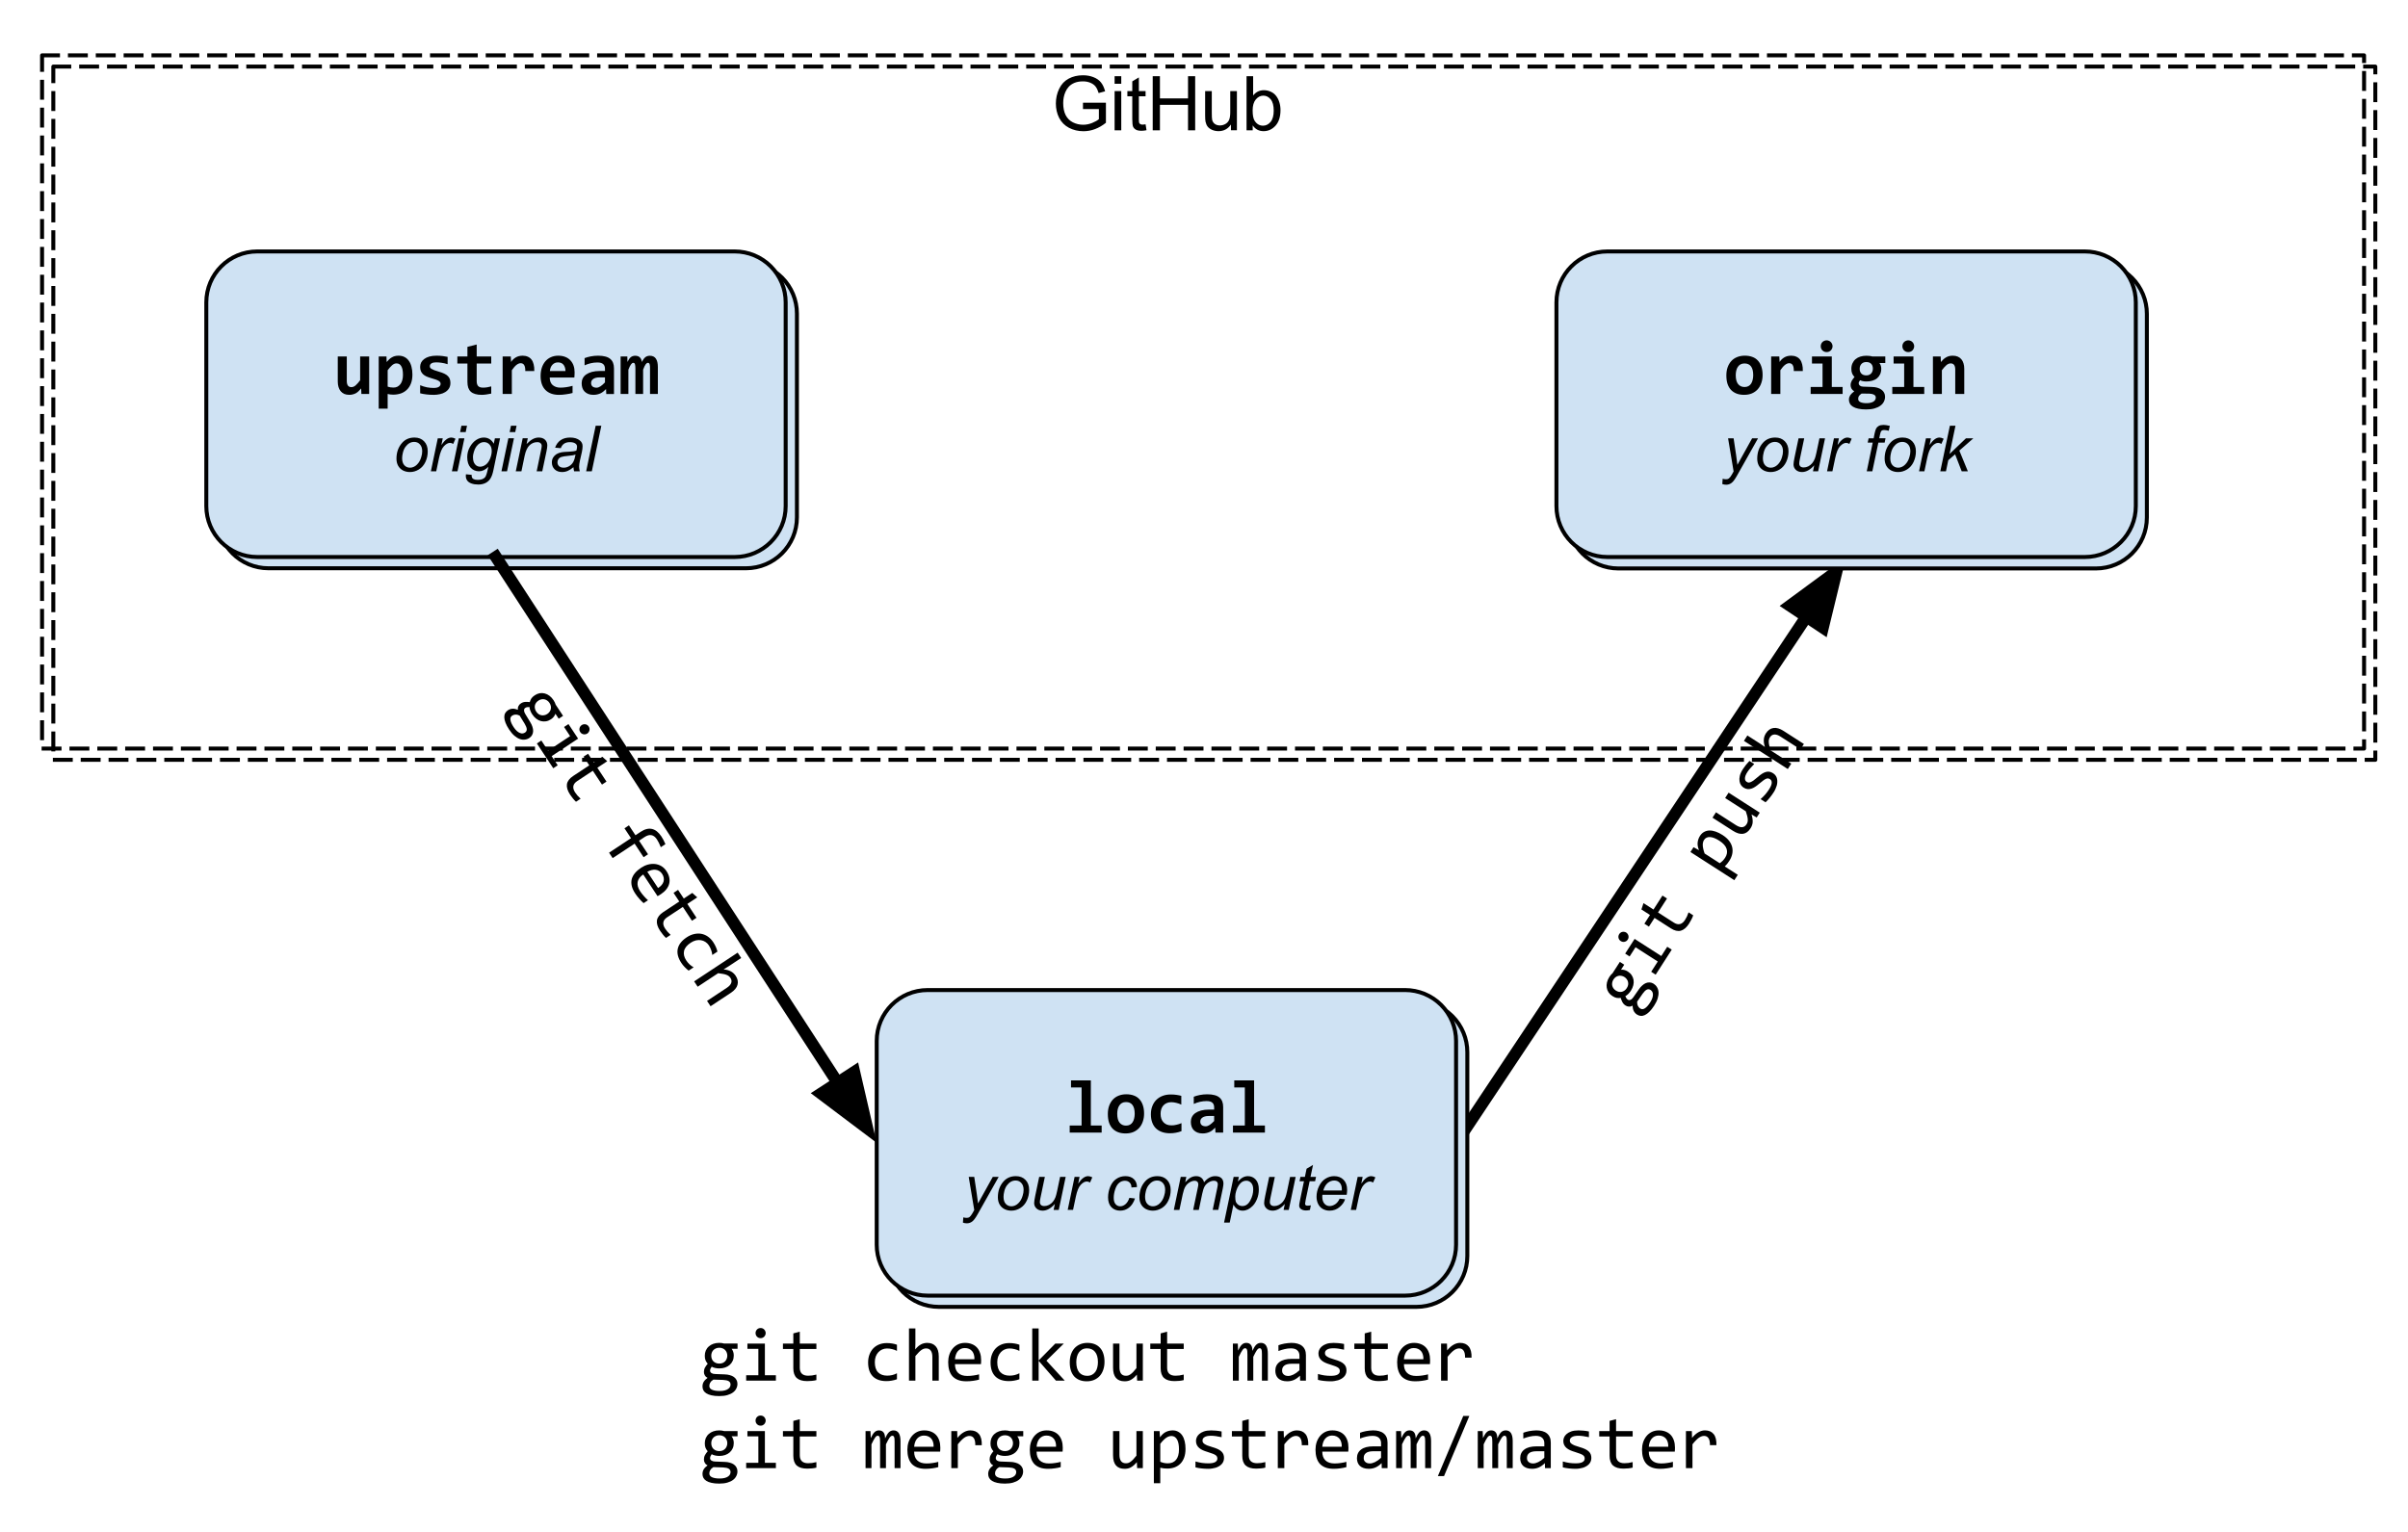 <?xml version="1.0" encoding="utf-8" standalone="yes"?>
<svg xmlns="http://www.w3.org/2000/svg" xmlns:xlink="http://www.w3.org/1999/xlink" version="1.1" viewBox="0.0 0.0 605.171 385.173" fill="none" stroke="none" stroke-linecap="square" stroke-miterlimit="10">
<clipPath id="p.0">
<path d="m0 0l605.171 0l0 385.173l-605.171 0l0 -385.173z" clip-rule="nonzero"/>
</clipPath>
<g clip-path="url(#p.0)">
<path fill="#000000" fill-opacity="0.0" d="m0 0l605.171 0l0 385.173l-605.171 0z" fill-rule="evenodd"/>
<g filter="url(#shadowFilter-p.1)">
<use xlink:href="#p.1" transform="matrix(1.0 0.0 0.0 1.0 2.828 2.828)"/>
</g>
<defs>
<filter id="shadowFilter-p.1" filterUnits="userSpaceOnUse">
<feGaussianBlur in="SourceAlpha" stdDeviation="3.0" result="blur"/>
<feComponentTransfer in="blur" color-interpolation-filters="sRGB">
<feFuncR type="linear"/>
<feFuncG type="linear"/>
<feFuncB type="linear"/>
<feFuncA type="linear"/>
</feComponentTransfer>
</filter>
</defs>
<g id="p.1">
<path fill="#000000" fill-opacity="0.0" d="m10.572 13.911l583.559 0l0 174.268l-583.559 0z" fill-rule="evenodd"/>
<path stroke="#000000" stroke-width="1.0" stroke-linejoin="round" stroke-linecap="butt" stroke-dasharray="4.0,3.0" d="m10.572 13.911l583.559 0l0 174.268l-583.559 0z" fill-rule="evenodd"/>
</g>
<path fill="#000000" fill-opacity="0.0" d="m463.963 140.029l-98.016 147.276" fill-rule="evenodd"/>
<path stroke="#000000" stroke-width="3.0" stroke-linejoin="round" stroke-linecap="butt" d="m453.99 155.014l-88.043 132.291" fill-rule="evenodd"/>
<path fill="#000000" stroke="#000000" stroke-width="3.0" stroke-linecap="butt" d="m458.116 157.759l3.418 -14.079l-11.668 8.588z" fill-rule="evenodd"/>
<g filter="url(#shadowFilter-p.2)">
<use xlink:href="#p.2" transform="matrix(1.0 0.0 0.0 1.0 2.779 2.877)"/>
</g>
<defs>
<filter id="shadowFilter-p.2" filterUnits="userSpaceOnUse">
<feGaussianBlur in="SourceAlpha" stdDeviation="3.0" result="blur"/>
<feComponentTransfer in="blur" color-interpolation-filters="sRGB">
<feFuncR type="linear"/>
<feFuncG type="linear"/>
<feFuncB type="linear"/>
<feFuncA type="linear"/>
</feComponentTransfer>
</filter>
</defs>
<g id="p.2">
<path fill="#cfe2f3" d="m391.16 76.013l0 0c0 -7.071 5.732 -12.803 12.803 -12.803l120 0c3.396 0 6.652 1.349 9.053 3.75c2.401 2.401 3.75 5.658 3.75 9.053l0 51.212c0 7.071 -5.732 12.803 -12.803 12.803l-120 0c-7.071 0 -12.803 -5.732 -12.803 -12.803z" fill-rule="evenodd"/>
<path stroke="#000000" stroke-width="1.0" stroke-linejoin="round" stroke-linecap="butt" d="m391.16 76.013l0 0c0 -7.071 5.732 -12.803 12.803 -12.803l120 0c3.396 0 6.652 1.349 9.053 3.75c2.401 2.401 3.75 5.658 3.75 9.053l0 51.212c0 7.071 -5.732 12.803 -12.803 12.803l-120 0c-7.071 0 -12.803 -5.732 -12.803 -12.803z" fill-rule="evenodd"/>
<path fill="#000000" d="m442.973 94.258q0 1.109 -0.328 2.031q-0.312 0.922 -0.906 1.578q-0.594 0.656 -1.453 1.031q-0.859 0.359 -1.969 0.359q-1.047 0 -1.875 -0.312q-0.812 -0.312 -1.391 -0.906q-0.578 -0.609 -0.891 -1.516q-0.297 -0.922 -0.297 -2.141q0 -1.125 0.312 -2.031q0.328 -0.922 0.922 -1.578q0.594 -0.656 1.453 -1.0q0.875 -0.359 1.953 -0.359q1.062 0 1.891 0.312q0.828 0.297 1.391 0.922q0.578 0.609 0.875 1.516q0.312 0.906 0.312 2.094zm-2.359 0.047q0 -1.469 -0.562 -2.203q-0.547 -0.734 -1.625 -0.734q-0.594 0 -1.016 0.234q-0.406 0.234 -0.672 0.641q-0.266 0.391 -0.391 0.938q-0.125 0.531 -0.125 1.141q0 1.484 0.594 2.234q0.594 0.734 1.609 0.734q0.578 0 0.984 -0.219q0.422 -0.234 0.672 -0.625q0.266 -0.406 0.391 -0.953q0.141 -0.547 0.141 -1.188zm10.195 -1.031q0.016 -0.531 -0.062 -0.891q-0.062 -0.375 -0.219 -0.609q-0.141 -0.25 -0.375 -0.359q-0.219 -0.109 -0.5 -0.109q-0.5 0 -1.047 0.422q-0.531 0.406 -1.172 1.344l0 5.969l-2.312 0l0 -9.422l2.047 0l0.078 1.375q0.234 -0.375 0.531 -0.656q0.297 -0.281 0.641 -0.484q0.359 -0.219 0.797 -0.328q0.438 -0.109 0.953 -0.109q0.719 0 1.266 0.25q0.562 0.234 0.938 0.719q0.375 0.484 0.547 1.219q0.188 0.719 0.156 1.672l-2.266 0zm9.742 -6.234q0 0.297 -0.125 0.578q-0.109 0.266 -0.312 0.469q-0.188 0.188 -0.469 0.312q-0.266 0.109 -0.578 0.109q-0.312 0 -0.594 -0.109q-0.266 -0.125 -0.469 -0.312q-0.203 -0.203 -0.312 -0.469q-0.109 -0.281 -0.109 -0.578q0 -0.312 0.109 -0.578q0.109 -0.266 0.312 -0.469q0.203 -0.203 0.469 -0.312q0.281 -0.125 0.594 -0.125q0.312 0 0.578 0.125q0.281 0.109 0.469 0.312q0.203 0.203 0.312 0.469q0.125 0.266 0.125 0.578zm-2.516 4.344l-2.656 0l0 -1.766l4.984 0l0 7.656l2.719 0l0 1.766l-8.031 0l0 -1.766l2.984 0l0 -5.891zm14.289 -0.125q0.266 0.328 0.359 0.688q0.109 0.359 0.109 0.734q0 0.781 -0.281 1.391q-0.266 0.594 -0.766 1.016q-0.484 0.406 -1.188 0.609q-0.688 0.203 -1.516 0.203q-0.5 0 -0.922 -0.094q-0.406 -0.094 -0.625 -0.219q-0.156 0.156 -0.266 0.344q-0.109 0.188 -0.109 0.422q0 0.156 0.062 0.312q0.078 0.141 0.219 0.266q0.156 0.109 0.344 0.188q0.203 0.062 0.453 0.078l2.234 0.078q0.766 0.016 1.359 0.188q0.609 0.172 1.047 0.5q0.438 0.312 0.672 0.766q0.234 0.438 0.234 1.016q0 0.656 -0.297 1.234q-0.297 0.594 -0.891 1.016q-0.594 0.438 -1.484 0.688q-0.891 0.25 -2.078 0.25q-1.141 0 -1.969 -0.188q-0.812 -0.172 -1.344 -0.5q-0.516 -0.312 -0.766 -0.766q-0.25 -0.453 -0.25 -0.984q0 -0.328 0.078 -0.609q0.094 -0.281 0.25 -0.531q0.172 -0.25 0.422 -0.484q0.25 -0.25 0.594 -0.5q-0.453 -0.25 -0.688 -0.656q-0.234 -0.422 -0.234 -0.875q0 -0.328 0.078 -0.594q0.094 -0.281 0.219 -0.531q0.141 -0.25 0.312 -0.469q0.172 -0.234 0.375 -0.469q-0.344 -0.344 -0.578 -0.828q-0.219 -0.484 -0.219 -1.219q0 -0.781 0.281 -1.391q0.281 -0.625 0.781 -1.047q0.5 -0.422 1.188 -0.641q0.703 -0.219 1.516 -0.219q0.422 0 0.797 0.047q0.391 0.031 0.703 0.141l3.266 0l0 1.641l-1.484 0zm-5.328 9.031q0 0.547 0.547 0.797q0.547 0.266 1.547 0.266q0.641 0 1.078 -0.125q0.453 -0.109 0.719 -0.312q0.281 -0.188 0.406 -0.453q0.125 -0.25 0.125 -0.531q0 -0.25 -0.125 -0.422q-0.109 -0.172 -0.328 -0.297q-0.203 -0.109 -0.484 -0.172q-0.281 -0.062 -0.625 -0.078l-2.0 -0.031q-0.266 0.188 -0.438 0.344q-0.172 0.172 -0.266 0.328q-0.094 0.172 -0.125 0.328q-0.031 0.172 -0.031 0.359zm0.375 -7.562q0 0.75 0.438 1.203q0.438 0.438 1.234 0.438q0.422 0 0.719 -0.141q0.312 -0.141 0.516 -0.375q0.203 -0.234 0.297 -0.531q0.109 -0.312 0.109 -0.641q0 -0.797 -0.438 -1.234q-0.438 -0.438 -1.219 -0.438q-0.422 0 -0.734 0.141q-0.312 0.141 -0.516 0.375q-0.203 0.234 -0.312 0.547q-0.094 0.312 -0.094 0.656zm13.695 -5.688q0 0.297 -0.125 0.578q-0.109 0.266 -0.312 0.469q-0.188 0.188 -0.469 0.312q-0.266 0.109 -0.578 0.109q-0.312 0 -0.594 -0.109q-0.266 -0.125 -0.469 -0.312q-0.203 -0.203 -0.312 -0.469q-0.109 -0.281 -0.109 -0.578q0 -0.312 0.109 -0.578q0.109 -0.266 0.312 -0.469q0.203 -0.203 0.469 -0.312q0.281 -0.125 0.594 -0.125q0.312 0 0.578 0.125q0.281 0.109 0.469 0.312q0.203 0.203 0.312 0.469q0.125 0.266 0.125 0.578zm-2.516 4.344l-2.656 0l0 -1.766l4.984 0l0 7.656l2.719 0l0 1.766l-8.031 0l0 -1.766l2.984 0l0 -5.891zm12.835 7.656l0 -6.141q0 -1.547 -1.141 -1.547q-0.578 0 -1.109 0.469q-0.516 0.453 -1.109 1.25l0 5.969l-2.25 0l0 -9.422l1.953 0l0.047 1.391q0.297 -0.359 0.609 -0.656q0.312 -0.297 0.672 -0.5q0.359 -0.219 0.766 -0.328q0.422 -0.109 0.953 -0.109q0.719 0 1.25 0.234q0.547 0.234 0.906 0.672q0.359 0.422 0.531 1.031q0.188 0.609 0.188 1.359l0 6.328l-2.266 0z" fill-rule="nonzero"/>
<path fill="#000000" d="m432.842 121.683l0.094 -1.328q0.438 0.125 0.844 0.125q0.438 0 0.703 -0.188q0.344 -0.266 0.75 -0.969l0.453 -0.812l-1.391 -8.328l1.391 0l0.625 4.188q0.188 1.25 0.328 2.484l3.703 -6.672l1.484 0l-5.297 9.406q-0.766 1.375 -1.359 1.812q-0.594 0.453 -1.359 0.453q-0.5 0 -0.969 -0.172zm8.781 -6.359q0 -2.422 1.438 -4.016q1.172 -1.312 3.094 -1.312q1.5 0 2.406 0.938q0.922 0.938 0.922 2.531q0 1.422 -0.578 2.656q-0.578 1.234 -1.641 1.891q-1.062 0.656 -2.25 0.656q-0.969 0 -1.766 -0.406q-0.781 -0.422 -1.203 -1.172q-0.422 -0.766 -0.422 -1.766zm1.422 -0.141q0 1.172 0.562 1.781q0.562 0.609 1.422 0.609q0.453 0 0.891 -0.188q0.453 -0.188 0.828 -0.562q0.391 -0.375 0.656 -0.844q0.281 -0.484 0.438 -1.047q0.25 -0.766 0.25 -1.484q0 -1.125 -0.578 -1.734q-0.562 -0.625 -1.422 -0.625q-0.656 0 -1.203 0.312q-0.547 0.312 -1.0 0.922q-0.438 0.609 -0.641 1.422q-0.203 0.812 -0.203 1.438zm12.898 1.797q-1.5 1.688 -3.062 1.688q-0.953 0 -1.547 -0.547q-0.594 -0.562 -0.594 -1.359q0 -0.516 0.266 -1.797l1.0 -4.781l1.422 0l-1.109 5.297q-0.141 0.672 -0.141 1.031q0 0.469 0.281 0.734q0.281 0.266 0.844 0.266q0.594 0 1.156 -0.281q0.562 -0.297 0.969 -0.781q0.422 -0.5 0.672 -1.172q0.172 -0.438 0.406 -1.516l0.75 -3.578l1.406 0l-1.734 8.297l-1.297 0l0.312 -1.5zm3.227 1.5l1.734 -8.297l1.25 0l-0.344 1.688q0.641 -0.953 1.25 -1.406q0.609 -0.469 1.25 -0.469q0.422 0 1.047 0.297l-0.578 1.312q-0.375 -0.266 -0.812 -0.266q-0.734 0 -1.516 0.828q-0.781 0.828 -1.234 2.984l-0.703 3.328l-1.344 0zm9.977 0l1.5 -7.203l-1.266 0l0.234 -1.094l1.266 0l0.234 -1.188q0.188 -0.875 0.391 -1.266q0.203 -0.391 0.641 -0.641q0.453 -0.266 1.234 -0.266q0.531 0 1.562 0.234l-0.266 1.234q-0.719 -0.188 -1.203 -0.188q-0.406 0 -0.625 0.203q-0.219 0.203 -0.375 0.984l-0.188 0.891l1.578 0l-0.219 1.094l-1.578 0l-1.516 7.203l-1.406 0zm4.492 -3.156q0 -2.422 1.438 -4.016q1.172 -1.312 3.094 -1.312q1.5 0 2.406 0.938q0.922 0.938 0.922 2.531q0 1.422 -0.578 2.656q-0.578 1.234 -1.641 1.891q-1.062 0.656 -2.25 0.656q-0.969 0 -1.766 -0.406q-0.781 -0.422 -1.203 -1.172q-0.422 -0.766 -0.422 -1.766zm1.422 -0.141q0 1.172 0.562 1.781q0.562 0.609 1.422 0.609q0.453 0 0.891 -0.188q0.453 -0.188 0.828 -0.562q0.391 -0.375 0.656 -0.844q0.281 -0.484 0.438 -1.047q0.25 -0.766 0.25 -1.484q0 -1.125 -0.578 -1.734q-0.562 -0.625 -1.422 -0.625q-0.656 0 -1.203 0.312q-0.547 0.312 -1.0 0.922q-0.438 0.609 -0.641 1.422q-0.203 0.812 -0.203 1.438zm7.227 3.297l1.734 -8.297l1.25 0l-0.344 1.688q0.641 -0.953 1.25 -1.406q0.609 -0.469 1.25 -0.469q0.422 0 1.047 0.297l-0.578 1.312q-0.375 -0.266 -0.812 -0.266q-0.734 0 -1.516 0.828q-0.781 0.828 -1.234 2.984l-0.703 3.328l-1.344 0zm5.344 0l2.406 -11.453l1.406 0l-1.484 7.094l4.125 -3.938l1.859 0l-3.531 3.094l2.141 5.203l-1.547 0l-1.656 -4.266l-1.719 1.484l-0.578 2.781l-1.422 0z" fill-rule="nonzero"/>
</g>
<path fill="#000000" fill-opacity="0.0" d="m382.18 248.016l101.008 -157.228l60.756 39.024l-101.008 157.228z" fill-rule="evenodd"/>
<path fill="#000000" d="m407.389 243.78q0.42 -0.046 0.864 0.072q0.431 0.11 0.852 0.38q0.618 0.397 0.974 0.941q0.356 0.544 0.462 1.188q0.102 0.622 -0.064 1.314q-0.166 0.692 -0.605 1.376q-0.312 0.486 -0.696 0.853q-0.384 0.366 -0.702 0.515q0.131 0.288 0.26 0.52q0.125 0.21 0.375 0.371q0.289 0.186 0.664 0.036q0.383 -0.163 0.7 -0.627l1.396 -2q0.393 -0.583 0.85 -0.977q0.452 -0.415 0.93 -0.61q0.478 -0.195 0.973 -0.155q0.49 0.018 0.977 0.33q0.526 0.338 0.834 0.87q0.33 0.527 0.381 1.229q0.051 0.701 -0.203 1.559q-0.254 0.858 -0.896 1.857q-0.617 0.96 -1.205 1.529q-0.567 0.564 -1.122 0.821q-0.533 0.252 -1.028 0.213q-0.495 -0.039 -0.942 -0.326q-0.565 -0.363 -0.83 -0.905q-0.265 -0.542 -0.305 -1.347q-0.219 0.138 -0.452 0.211q-0.238 0.052 -0.468 0.034q-0.23 -0.018 -0.448 -0.083q-0.209 -0.079 -0.393 -0.197q-0.513 -0.329 -0.781 -0.836q-0.269 -0.507 -0.426 -1.072q-0.277 0.026 -0.524 0.035q-0.238 -0.005 -0.495 -0.039q-0.248 -0.048 -0.497 -0.152q-0.262 -0.113 -0.564 -0.307q-0.605 -0.388 -0.969 -0.92q-0.369 -0.553 -0.462 -1.188q-0.106 -0.644 0.06 -1.336q0.166 -0.692 0.605 -1.376q0.186 -0.289 0.394 -0.527q0.208 -0.238 0.409 -0.406l1.824 -2.84l1.104 0.709l-0.811 1.262zm4.838 9.756q0.552 0.355 1.174 -0.063q0.635 -0.41 1.293 -1.435q0.414 -0.644 0.574 -1.154q0.169 -0.523 0.141 -0.913q-0.007 -0.394 -0.181 -0.673q-0.161 -0.27 -0.424 -0.439q-0.473 -0.304 -0.963 -0.062q-0.468 0.238 -1.023 1.014l-1.383 2.009q0.002 0.373 0.05 0.645q0.07 0.268 0.181 0.469q0.112 0.202 0.244 0.343q0.146 0.149 0.316 0.259zm-6.141 -4.52q0.368 0.236 0.76 0.321q0.4 0.071 0.767 -0.009q0.362 -0.102 0.675 -0.328q0.313 -0.226 0.557 -0.608q0.262 -0.408 0.333 -0.807q0.058 -0.408 -0.03 -0.762q-0.093 -0.375 -0.328 -0.675q-0.226 -0.313 -0.555 -0.524q-0.381 -0.245 -0.768 -0.308q-0.392 -0.084 -0.767 0.009q-0.367 0.08 -0.688 0.319q-0.313 0.226 -0.549 0.594q-0.262 0.408 -0.32 0.816q-0.071 0.4 0.022 0.775q0.088 0.354 0.328 0.675q0.235 0.299 0.563 0.51zm4.951 -10.887l-1.486 2.314l-1.117 -0.718l2.373 -3.694l6.705 4.307l1.495 -2.327l1.131 0.726l-4.037 6.284l-1.131 -0.726l1.655 -2.577l-5.587 -3.589zm-4.1 -3.302q0.152 -0.237 0.349 -0.37q0.206 -0.147 0.456 -0.19q0.238 -0.052 0.485 -0.004q0.243 0.026 0.467 0.17q0.223 0.144 0.362 0.362q0.147 0.206 0.198 0.443q0.052 0.238 0.017 0.494q-0.039 0.235 -0.191 0.471q-0.144 0.223 -0.349 0.37q-0.219 0.138 -0.456 0.19q-0.237 0.052 -0.485 0.004q-0.248 -0.048 -0.471 -0.191q-0.224 -0.144 -0.357 -0.341q-0.147 -0.206 -0.198 -0.443q-0.065 -0.246 -0.017 -0.494q0.048 -0.248 0.191 -0.471zm18.596 -4.722q-0.177 0.536 -0.45 1.048q-0.26 0.52 -0.589 1.033q-0.946 1.472 -2.076 1.786q-1.135 0.292 -2.515 -0.594l-4.089 -2.626l-1.41 2.195l-1.144 -0.735l1.41 -2.195l-2.156 -1.385l0.523 -1.595l2.511 1.613l2.255 -3.51l1.144 0.735l-2.255 3.51l3.97 2.55q0.841 0.54 1.549 0.364q0.708 -0.177 1.265 -1.044q0.245 -0.381 0.479 -0.862q0.221 -0.489 0.407 -1.038l1.17 0.752zm7.376 -20.183q1.052 0.676 1.655 1.471q0.59 0.787 0.773 1.629q0.183 0.842 -0.01 1.721q-0.198 0.857 -0.73 1.685q-0.236 0.368 -0.521 0.724q-0.276 0.343 -0.613 0.665l3.274 2.103l-0.87 1.354l-11.03 -7.085l0.777 -1.209l1.374 0.752q-0.444 -1.102 -0.337 -1.962q0.102 -0.882 0.6 -1.657q0.431 -0.67 1.041 -0.984q0.605 -0.335 1.338 -0.348q0.732 -0.012 1.565 0.281q0.833 0.294 1.714 0.859zm-0.821 1.423q-0.618 -0.397 -1.19 -0.634q-0.572 -0.237 -1.067 -0.277q-0.495 -0.039 -0.899 0.128q-0.405 0.167 -0.675 0.588q-0.169 0.263 -0.246 0.585q-0.09 0.314 -0.079 0.729q0.007 0.394 0.12 0.912q0.113 0.518 0.35 1.19l3.799 2.44q0.403 -0.28 0.757 -0.628q0.349 -0.37 0.602 -0.764q0.709 -1.104 0.37 -2.195q-0.344 -1.112 -1.843 -2.075zm10.174 -7.049l-0.777 1.209l-1.296 -0.758q0.18 0.617 0.253 1.11q0.06 0.484 0.028 0.91q-0.036 0.404 -0.173 0.761q-0.137 0.358 -0.365 0.713q-0.777 1.209 -1.884 1.371q-1.107 0.162 -2.553 -0.767l-5.114 -3.285l0.87 -1.354l5.009 3.217q1.801 1.157 2.679 -0.21q0.16 -0.25 0.247 -0.529q0.073 -0.287 0.058 -0.668q-0.015 -0.381 -0.132 -0.865q-0.121 -0.505 -0.363 -1.199l-5.193 -3.335l0.87 -1.354l7.835 5.033zm3.342 -9.914q0.421 0.27 0.656 0.626q0.244 0.343 0.334 0.753q0.098 0.397 0.071 0.844q-0.019 0.434 -0.137 0.878q-0.123 0.423 -0.315 0.838q-0.179 0.423 -0.416 0.792q-0.515 0.802 -1.025 1.422q-0.488 0.615 -1.06 1.158l-1.249 -0.802q0.636 -0.557 1.181 -1.173q0.531 -0.624 0.962 -1.295q0.625 -0.973 0.658 -1.602q0.041 -0.642 -0.445 -0.955q-0.21 -0.135 -0.432 -0.166q-0.213 -0.044 -0.484 0.06q-0.284 0.096 -0.704 0.402q-0.433 0.298 -1.099 0.873q-0.504 0.438 -0.988 0.758q-0.484 0.32 -0.972 0.472q-0.487 0.151 -0.974 0.099q-0.486 -0.052 -0.986 -0.373q-0.329 -0.211 -0.617 -0.601q-0.293 -0.411 -0.385 -0.99q-0.105 -0.588 0.068 -1.349q0.182 -0.775 0.782 -1.708q0.296 -0.46 0.711 -0.992q0.416 -0.531 0.923 -1.06l1.21 0.777q-0.558 0.551 -1.009 1.079q-0.442 0.515 -0.712 0.935q-0.329 0.513 -0.479 0.918q-0.141 0.392 -0.131 0.696q-0.004 0.295 0.113 0.518q0.125 0.21 0.335 0.345q0.21 0.135 0.432 0.166q0.23 0.018 0.531 -0.104q0.301 -0.122 0.726 -0.407q0.411 -0.293 1.009 -0.819q0.645 -0.57 1.172 -0.9q0.528 -0.33 0.989 -0.442q0.47 -0.125 0.897 -0.037q0.426 0.088 0.86 0.367zm7.746 -7.346l-0.87 1.354l-5.009 -3.217q-0.894 -0.574 -1.561 -0.52q-0.68 0.046 -1.085 0.677q-0.177 0.276 -0.25 0.563q-0.073 0.287 -0.058 0.668q0.01 0.36 0.132 0.865q0.121 0.505 0.333 1.217l5.193 3.335l-0.87 1.354l-11.03 -7.085l0.87 -1.354l3.195 2.052l1.21 0.833q-0.179 -0.56 -0.247 -1.032q-0.06 -0.484 -0.024 -0.888q0.032 -0.425 0.169 -0.783q0.132 -0.379 0.352 -0.721q0.752 -1.17 1.88 -1.337q1.124 -0.188 2.557 0.732l5.114 3.285z" fill-rule="nonzero"/>
<g filter="url(#shadowFilter-p.3)">
<use xlink:href="#p.3" transform="matrix(1.0 0.0 0.0 1.0 2.828 2.828)"/>
</g>
<defs>
<filter id="shadowFilter-p.3" filterUnits="userSpaceOnUse">
<feGaussianBlur in="SourceAlpha" stdDeviation="3.0" result="blur"/>
<feComponentTransfer in="blur" color-interpolation-filters="sRGB">
<feFuncR type="linear"/>
<feFuncG type="linear"/>
<feFuncB type="linear"/>
<feFuncA type="linear"/>
</feComponentTransfer>
</filter>
</defs>
<g id="p.3">
<path fill="#cfe2f3" d="m51.848 76.013l0 0c0 -7.071 5.732 -12.803 12.803 -12.803l119.999 0c3.396 0 6.652 1.349 9.053 3.75c2.401 2.401 3.75 5.658 3.75 9.053l0 51.212c0 7.071 -5.732 12.803 -12.803 12.803l-119.999 0c-7.071 0 -12.803 -5.732 -12.803 -12.803z" fill-rule="evenodd"/>
<path stroke="#000000" stroke-width="1.0" stroke-linejoin="round" stroke-linecap="butt" d="m51.848 76.013l0 0c0 -7.071 5.732 -12.803 12.803 -12.803l119.999 0c3.396 0 6.652 1.349 9.053 3.75c2.401 2.401 3.75 5.658 3.75 9.053l0 51.212c0 7.071 -5.732 12.803 -12.803 12.803l-119.999 0c-7.071 0 -12.803 -5.732 -12.803 -12.803z" fill-rule="evenodd"/>
<path fill="#000000" d="m87.153 89.618l0 6.141q0 0.766 0.281 1.172q0.297 0.391 0.875 0.391q0.578 0 1.094 -0.469q0.531 -0.469 1.109 -1.266l0 -5.969l2.266 0l0 9.422l-1.953 0l-0.062 -1.391q-0.297 0.359 -0.609 0.656q-0.297 0.297 -0.656 0.516q-0.359 0.203 -0.781 0.312q-0.422 0.125 -0.922 0.125q-0.734 0 -1.281 -0.234q-0.531 -0.25 -0.891 -0.672q-0.359 -0.438 -0.547 -1.047q-0.188 -0.609 -0.188 -1.359l0 -6.328l2.266 0zm16.492 4.547q0 1.297 -0.375 2.25q-0.359 0.938 -1.016 1.562q-0.641 0.625 -1.531 0.938q-0.891 0.297 -1.938 0.297q-0.359 0 -0.719 -0.047q-0.344 -0.047 -0.641 -0.125l0 3.688l-2.25 0l0 -13.109l1.953 0l0.047 1.391q0.297 -0.359 0.609 -0.656q0.312 -0.297 0.672 -0.5q0.359 -0.219 0.766 -0.328q0.422 -0.109 0.953 -0.109q0.828 0 1.469 0.328q0.656 0.328 1.094 0.953q0.453 0.609 0.672 1.5q0.234 0.875 0.234 1.969zm-2.375 0.094q0 -0.781 -0.109 -1.328q-0.109 -0.547 -0.328 -0.891q-0.203 -0.359 -0.5 -0.516q-0.297 -0.172 -0.688 -0.172q-0.578 0 -1.109 0.469q-0.516 0.453 -1.109 1.25l0 4.125q0.281 0.094 0.672 0.172q0.391 0.062 0.797 0.062q0.547 0 0.984 -0.219q0.438 -0.234 0.75 -0.641q0.312 -0.406 0.469 -0.984q0.172 -0.594 0.172 -1.328zm11.929 2.0q0 0.812 -0.359 1.391q-0.359 0.562 -0.953 0.922q-0.578 0.359 -1.328 0.516q-0.75 0.172 -1.516 0.172q-1.047 0 -1.891 -0.109q-0.828 -0.094 -1.562 -0.281l0 -2.031q0.859 0.359 1.719 0.531q0.875 0.156 1.656 0.156q0.891 0 1.328 -0.281q0.438 -0.297 0.438 -0.75q0 -0.203 -0.094 -0.375q-0.094 -0.188 -0.344 -0.344q-0.25 -0.172 -0.719 -0.344q-0.469 -0.172 -1.219 -0.375q-0.688 -0.203 -1.219 -0.438q-0.516 -0.25 -0.859 -0.578q-0.344 -0.344 -0.516 -0.781q-0.172 -0.438 -0.172 -1.031q0 -0.578 0.25 -1.094q0.266 -0.516 0.781 -0.891q0.516 -0.391 1.281 -0.609q0.766 -0.219 1.797 -0.219q0.891 0 1.578 0.094q0.688 0.094 1.219 0.203l0 1.844q-0.812 -0.266 -1.531 -0.359q-0.703 -0.109 -1.391 -0.109q-0.703 0 -1.125 0.25q-0.422 0.25 -0.422 0.688q0 0.219 0.078 0.391q0.094 0.156 0.344 0.312q0.25 0.156 0.688 0.328q0.438 0.172 1.156 0.375q0.828 0.234 1.375 0.5q0.562 0.266 0.891 0.609q0.344 0.328 0.484 0.75q0.156 0.422 0.156 0.969zm10.257 2.688q-0.609 0.141 -1.234 0.219q-0.625 0.094 -1.172 0.094q-0.938 0 -1.609 -0.203q-0.672 -0.188 -1.109 -0.578q-0.438 -0.406 -0.656 -1.016q-0.203 -0.625 -0.203 -1.484l0 -4.594l-2.531 0l0 -1.766l2.531 0l0 -2.422l2.328 -0.594l0 3.016l3.656 0l0 1.766l-3.656 0l0 4.422q0 0.812 0.359 1.234q0.375 0.406 1.25 0.406q0.562 0 1.078 -0.094q0.531 -0.094 0.969 -0.219l0 1.812zm8.554 -5.672q0.016 -0.531 -0.062 -0.891q-0.062 -0.375 -0.219 -0.609q-0.141 -0.25 -0.375 -0.359q-0.219 -0.109 -0.5 -0.109q-0.5 0 -1.047 0.422q-0.531 0.406 -1.172 1.344l0 5.969l-2.313 0l0 -9.422l2.047 0l0.078 1.375q0.234 -0.375 0.531 -0.656q0.297 -0.281 0.641 -0.484q0.359 -0.219 0.797 -0.328q0.438 -0.109 0.953 -0.109q0.719 0 1.266 0.25q0.562 0.234 0.938 0.719q0.375 0.484 0.547 1.219q0.188 0.719 0.156 1.672l-2.266 0zm12.398 0.328q0 0.234 -0.016 0.609q-0.016 0.359 -0.047 0.688l-6.188 0q0 0.625 0.188 1.109q0.188 0.469 0.531 0.781q0.359 0.312 0.844 0.484q0.484 0.172 1.078 0.172q0.688 0 1.469 -0.109q0.781 -0.109 1.625 -0.344l0 1.797q-0.359 0.094 -0.781 0.188q-0.422 0.078 -0.875 0.141q-0.438 0.078 -0.906 0.109q-0.453 0.031 -0.875 0.031q-1.078 0 -1.938 -0.312q-0.844 -0.312 -1.438 -0.906q-0.594 -0.594 -0.906 -1.469q-0.312 -0.891 -0.312 -2.047q0 -1.156 0.312 -2.094q0.312 -0.938 0.891 -1.609q0.578 -0.672 1.391 -1.031q0.828 -0.375 1.828 -0.375q1.016 0 1.781 0.312q0.766 0.297 1.281 0.859q0.531 0.562 0.797 1.328q0.266 0.766 0.266 1.688zm-2.297 -0.328q0 -0.547 -0.156 -0.953q-0.141 -0.422 -0.391 -0.688q-0.25 -0.281 -0.594 -0.406q-0.344 -0.125 -0.734 -0.125q-0.844 0 -1.391 0.578q-0.547 0.562 -0.656 1.594l3.922 0zm10.257 5.766l-0.062 -1.234q-0.297 0.312 -0.625 0.578q-0.312 0.266 -0.703 0.469q-0.391 0.188 -0.859 0.297q-0.453 0.109 -1.0 0.109q-0.719 0 -1.266 -0.219q-0.547 -0.219 -0.922 -0.594q-0.375 -0.375 -0.562 -0.906q-0.188 -0.547 -0.188 -1.203q0 -0.672 0.281 -1.234q0.281 -0.562 0.859 -0.969q0.578 -0.406 1.438 -0.641q0.875 -0.234 2.047 -0.234l1.234 0l0 -0.562q0 -0.359 -0.109 -0.656q-0.094 -0.297 -0.328 -0.5q-0.219 -0.203 -0.578 -0.312q-0.359 -0.109 -0.891 -0.109q-0.844 0 -1.656 0.188q-0.812 0.188 -1.562 0.531l0 -1.812q0.672 -0.266 1.547 -0.438q0.891 -0.172 1.859 -0.172q1.047 0 1.797 0.203q0.75 0.188 1.234 0.594q0.484 0.391 0.719 1.0q0.234 0.594 0.234 1.391l0 6.438l-1.938 0zm-0.328 -4.172l-1.375 0q-0.578 0 -0.984 0.125q-0.391 0.109 -0.641 0.312q-0.25 0.188 -0.375 0.438q-0.109 0.25 -0.109 0.547q0 0.562 0.359 0.875q0.375 0.297 1.016 0.297q0.469 0 0.984 -0.344q0.516 -0.344 1.125 -0.984l0 -1.266zm11.32 4.172l0 -6.422q0 -0.344 -0.016 -0.609q-0.016 -0.266 -0.078 -0.438q-0.047 -0.188 -0.156 -0.266q-0.109 -0.094 -0.297 -0.094q-0.281 0 -0.562 0.391q-0.281 0.391 -0.625 1.328l0 6.109l-1.938 0l0 -6.422q0 -0.344 -0.031 -0.609q-0.016 -0.266 -0.078 -0.438q-0.047 -0.188 -0.156 -0.266q-0.109 -0.094 -0.297 -0.094q-0.25 0 -0.547 0.391q-0.297 0.391 -0.656 1.328l0 6.109l-1.953 0l0 -9.422l1.688 0l0.031 1.375q0.203 -0.422 0.406 -0.719q0.203 -0.297 0.438 -0.484q0.234 -0.188 0.5 -0.266q0.266 -0.094 0.594 -0.094q0.781 0 1.188 0.422q0.422 0.406 0.484 1.141q0.219 -0.422 0.438 -0.719q0.219 -0.297 0.453 -0.484q0.234 -0.188 0.5 -0.266q0.281 -0.094 0.625 -0.094q1.031 0 1.516 0.719q0.5 0.719 0.5 2.125l0 6.766l-1.969 0z" fill-rule="nonzero"/>
<path fill="#000000" d="m99.639 115.323q0 -2.422 1.438 -4.016q1.172 -1.312 3.094 -1.312q1.5 0 2.406 0.938q0.922 0.938 0.922 2.531q0 1.422 -0.578 2.656q-0.578 1.234 -1.641 1.891q-1.062 0.656 -2.25 0.656q-0.969 0 -1.766 -0.406q-0.781 -0.422 -1.203 -1.172q-0.422 -0.766 -0.422 -1.766zm1.422 -0.141q0 1.172 0.562 1.781q0.562 0.609 1.422 0.609q0.453 0 0.891 -0.188q0.453 -0.188 0.828 -0.562q0.391 -0.375 0.656 -0.844q0.281 -0.484 0.438 -1.047q0.25 -0.766 0.25 -1.484q0 -1.125 -0.578 -1.734q-0.562 -0.625 -1.422 -0.625q-0.656 0 -1.203 0.312q-0.547 0.312 -1.0 0.922q-0.438 0.609 -0.641 1.422q-0.203 0.812 -0.203 1.438zm7.227 3.297l1.734 -8.297l1.25 0l-0.344 1.688q0.641 -0.953 1.25 -1.406q0.609 -0.469 1.25 -0.469q0.422 0 1.047 0.297l-0.578 1.312q-0.375 -0.266 -0.812 -0.266q-0.734 0 -1.516 0.828q-0.781 0.828 -1.234 2.984l-0.703 3.328l-1.344 0zm7.344 -9.859l0.328 -1.594l1.406 0l-0.328 1.594l-1.406 0zm-2.062 9.859l1.734 -8.297l1.406 0l-1.734 8.297l-1.406 0zm3.523 0.75l1.438 0.141q-0.016 0.484 0.109 0.719q0.141 0.25 0.422 0.375q0.391 0.172 1.0 0.172q1.281 0 1.844 -0.656q0.359 -0.453 0.672 -1.953l0.141 -0.672q-1.094 1.125 -2.344 1.125q-1.25 0 -2.109 -0.922q-0.844 -0.938 -0.844 -2.625q0 -1.406 0.672 -2.578q0.672 -1.172 1.594 -1.766q0.922 -0.594 1.891 -0.594q1.641 0 2.516 1.547l0.281 -1.359l1.297 0l-1.672 8.0q-0.266 1.328 -0.719 2.062q-0.438 0.75 -1.234 1.156q-0.797 0.406 -1.828 0.406q-1.0 0 -1.734 -0.266q-0.719 -0.25 -1.078 -0.75q-0.344 -0.5 -0.344 -1.141q0 -0.188 0.031 -0.422zm1.766 -4.422q0 0.844 0.172 1.281q0.234 0.594 0.656 0.922q0.438 0.312 0.969 0.312q0.703 0 1.391 -0.484q0.688 -0.5 1.109 -1.516q0.422 -1.031 0.422 -1.953q0 -1.031 -0.562 -1.625q-0.562 -0.609 -1.406 -0.609q-0.516 0 -1.0 0.281q-0.484 0.266 -0.906 0.844q-0.406 0.562 -0.625 1.359q-0.219 0.781 -0.219 1.188zm9.227 -6.188l0.328 -1.594l1.406 0l-0.328 1.594l-1.406 0zm-2.063 9.859l1.734 -8.297l1.406 0l-1.734 8.297l-1.406 0zm3.602 0l1.734 -8.297l1.281 0l-0.297 1.438q0.828 -0.844 1.547 -1.234q0.734 -0.391 1.5 -0.391q1.0 0 1.578 0.547q0.578 0.547 0.578 1.453q0 0.469 -0.203 1.453l-1.062 5.031l-1.406 0l1.094 -5.266q0.172 -0.766 0.172 -1.125q0 -0.422 -0.297 -0.672q-0.281 -0.266 -0.812 -0.266q-1.094 0 -1.938 0.781q-0.844 0.781 -1.25 2.688l-0.797 3.859l-1.422 0zm14.492 -1.031q-0.734 0.625 -1.422 0.922q-0.672 0.297 -1.438 0.297q-1.156 0 -1.859 -0.672q-0.703 -0.688 -0.703 -1.734q0 -0.703 0.312 -1.234q0.328 -0.531 0.844 -0.859q0.531 -0.328 1.281 -0.469q0.484 -0.094 1.812 -0.141q1.328 -0.062 1.906 -0.281q0.172 -0.578 0.172 -0.969q0 -0.484 -0.359 -0.766q-0.5 -0.391 -1.438 -0.391q-0.891 0 -1.469 0.391q-0.562 0.391 -0.812 1.125l-1.438 -0.125q0.438 -1.234 1.391 -1.891q0.953 -0.656 2.391 -0.656q1.547 0 2.438 0.734q0.688 0.547 0.688 1.422q0 0.656 -0.188 1.531l-0.469 2.062q-0.219 0.984 -0.219 1.609q0 0.391 0.172 1.125l-1.422 0q-0.125 -0.406 -0.172 -1.031zm0.531 -3.172q-0.297 0.109 -0.641 0.172q-0.344 0.062 -1.141 0.141q-1.234 0.109 -1.75 0.281q-0.5 0.156 -0.766 0.531q-0.25 0.359 -0.25 0.812q0 0.594 0.406 0.984q0.422 0.375 1.172 0.375q0.703 0 1.344 -0.375q0.656 -0.375 1.031 -1.031q0.375 -0.672 0.594 -1.891zm2.664 4.203l2.391 -11.453l1.422 0l-2.391 11.453l-1.422 0z" fill-rule="nonzero"/>
</g>
<g filter="url(#shadowFilter-p.4)">
<use xlink:href="#p.4" transform="matrix(1.0 0.0 0.0 1.0 2.828 2.828)"/>
</g>
<defs>
<filter id="shadowFilter-p.4" filterUnits="userSpaceOnUse">
<feGaussianBlur in="SourceAlpha" stdDeviation="3.0" result="blur"/>
<feComponentTransfer in="blur" color-interpolation-filters="sRGB">
<feFuncR type="linear"/>
<feFuncG type="linear"/>
<feFuncB type="linear"/>
<feFuncA type="linear"/>
</feComponentTransfer>
</filter>
</defs>
<g id="p.4">
<path fill="#cfe2f3" d="m220.331 261.693l0 0c0 -7.071 5.732 -12.803 12.803 -12.803l119.999 0c3.396 0 6.652 1.349 9.053 3.75c2.401 2.401 3.75 5.658 3.75 9.053l0 51.212c0 7.071 -5.732 12.803 -12.803 12.803l-119.999 0c-7.071 0 -12.803 -5.732 -12.803 -12.803z" fill-rule="evenodd"/>
<path stroke="#000000" stroke-width="1.0" stroke-linejoin="round" stroke-linecap="butt" d="m220.331 261.693l0 0c0 -7.071 5.732 -12.803 12.803 -12.803l119.999 0c3.396 0 6.652 1.349 9.053 3.75c2.401 2.401 3.75 5.658 3.75 9.053l0 51.212c0 7.071 -5.732 12.803 -12.803 12.803l-119.999 0c-7.071 0 -12.803 -5.732 -12.803 -12.803z" fill-rule="evenodd"/>
<path fill="#000000" d="m271.819 273.375l-2.656 0l0 -1.766l4.984 0l0 11.344l2.719 0l0 1.766l-8.031 0l0 -1.766l2.984 0l0 -9.578zm15.71 6.562q0 1.109 -0.328 2.031q-0.312 0.922 -0.906 1.578q-0.594 0.656 -1.453 1.031q-0.859 0.359 -1.969 0.359q-1.047 0 -1.875 -0.312q-0.812 -0.312 -1.391 -0.906q-0.578 -0.609 -0.891 -1.516q-0.297 -0.922 -0.297 -2.141q0 -1.125 0.312 -2.031q0.328 -0.922 0.922 -1.578q0.594 -0.656 1.453 -1.0q0.875 -0.359 1.953 -0.359q1.062 0 1.891 0.312q0.828 0.297 1.391 0.922q0.578 0.609 0.875 1.516q0.312 0.906 0.312 2.094zm-2.359 0.047q0 -1.469 -0.562 -2.203q-0.547 -0.734 -1.625 -0.734q-0.594 0 -1.016 0.234q-0.406 0.234 -0.672 0.641q-0.266 0.391 -0.391 0.938q-0.125 0.531 -0.125 1.141q0 1.484 0.594 2.234q0.594 0.734 1.609 0.734q0.578 0 0.984 -0.219q0.422 -0.234 0.672 -0.625q0.266 -0.406 0.391 -0.953q0.141 -0.547 0.141 -1.188zm11.757 4.375q-0.672 0.266 -1.391 0.391q-0.719 0.141 -1.484 0.141q-1.125 0 -2.016 -0.312q-0.891 -0.312 -1.516 -0.906q-0.625 -0.609 -0.953 -1.5q-0.328 -0.891 -0.328 -2.062q0 -1.125 0.359 -2.047q0.359 -0.922 1.0 -1.562q0.656 -0.656 1.562 -1.0q0.922 -0.359 2.047 -0.359q0.906 0 1.531 0.109q0.641 0.094 1.141 0.234l0 2.203q-0.578 -0.281 -1.25 -0.438q-0.672 -0.172 -1.281 -0.172q-0.625 0 -1.125 0.219q-0.5 0.219 -0.844 0.594q-0.344 0.375 -0.531 0.922q-0.172 0.547 -0.172 1.188q0 0.688 0.188 1.234q0.188 0.531 0.547 0.906q0.359 0.375 0.859 0.578q0.5 0.188 1.125 0.188q0.297 0 0.625 -0.031q0.328 -0.047 0.656 -0.125q0.328 -0.078 0.641 -0.172q0.328 -0.109 0.609 -0.234l0 2.016zm8.539 0.359l-0.062 -1.234q-0.297 0.312 -0.625 0.578q-0.312 0.266 -0.703 0.469q-0.391 0.188 -0.859 0.297q-0.453 0.109 -1.0 0.109q-0.719 0 -1.266 -0.219q-0.547 -0.219 -0.922 -0.594q-0.375 -0.375 -0.562 -0.906q-0.188 -0.547 -0.188 -1.203q0 -0.672 0.281 -1.234q0.281 -0.562 0.859 -0.969q0.578 -0.406 1.438 -0.641q0.875 -0.234 2.047 -0.234l1.234 0l0 -0.562q0 -0.359 -0.109 -0.656q-0.094 -0.297 -0.328 -0.5q-0.219 -0.203 -0.578 -0.312q-0.359 -0.109 -0.891 -0.109q-0.844 0 -1.656 0.188q-0.812 0.188 -1.562 0.531l0 -1.812q0.672 -0.266 1.547 -0.438q0.891 -0.172 1.859 -0.172q1.047 0 1.797 0.203q0.75 0.188 1.234 0.594q0.484 0.391 0.719 1.0q0.234 0.594 0.234 1.391l0 6.438l-1.938 0zm-0.328 -4.172l-1.375 0q-0.578 0 -0.984 0.125q-0.391 0.109 -0.641 0.312q-0.25 0.188 -0.375 0.438q-0.109 0.25 -0.109 0.547q0 0.562 0.359 0.875q0.375 0.297 1.016 0.297q0.469 0 0.984 -0.344q0.516 -0.344 1.125 -0.984l0 -1.266zm7.71 -7.172l-2.656 0l0 -1.766l4.984 0l0 11.344l2.719 0l0 1.766l-8.031 0l0 -1.766l2.984 0l0 -9.578z" fill-rule="nonzero"/>
<path fill="#000000" d="m242.001 307.362l0.094 -1.328q0.438 0.125 0.844 0.125q0.438 0 0.703 -0.188q0.344 -0.266 0.75 -0.969l0.453 -0.812l-1.391 -8.328l1.391 0l0.625 4.188q0.188 1.25 0.328 2.484l3.703 -6.672l1.484 0l-5.297 9.406q-0.766 1.375 -1.359 1.812q-0.594 0.453 -1.359 0.453q-0.5 0 -0.969 -0.172zm8.781 -6.359q0 -2.422 1.438 -4.016q1.172 -1.312 3.094 -1.312q1.5 0 2.406 0.938q0.922 0.938 0.922 2.531q0 1.422 -0.578 2.656q-0.578 1.234 -1.641 1.891q-1.062 0.656 -2.25 0.656q-0.969 0 -1.766 -0.406q-0.781 -0.422 -1.203 -1.172q-0.422 -0.766 -0.422 -1.766zm1.422 -0.141q0 1.172 0.562 1.781q0.562 0.609 1.422 0.609q0.453 0 0.891 -0.188q0.453 -0.188 0.828 -0.562q0.391 -0.375 0.656 -0.844q0.281 -0.484 0.438 -1.047q0.25 -0.766 0.25 -1.484q0 -1.125 -0.578 -1.734q-0.562 -0.625 -1.422 -0.625q-0.656 0 -1.203 0.312q-0.547 0.312 -1.0 0.922q-0.438 0.609 -0.641 1.422q-0.203 0.812 -0.203 1.438zm12.898 1.797q-1.5 1.688 -3.062 1.688q-0.953 0 -1.547 -0.547q-0.594 -0.562 -0.594 -1.359q0 -0.516 0.266 -1.797l1.0 -4.781l1.422 0l-1.109 5.297q-0.141 0.672 -0.141 1.031q0 0.469 0.281 0.734q0.281 0.266 0.844 0.266q0.594 0 1.156 -0.281q0.562 -0.297 0.969 -0.781q0.422 -0.5 0.672 -1.172q0.172 -0.438 0.406 -1.516l0.75 -3.578l1.406 0l-1.734 8.297l-1.297 0l0.312 -1.5zm3.227 1.5l1.734 -8.297l1.25 0l-0.344 1.688q0.641 -0.953 1.25 -1.406q0.609 -0.469 1.25 -0.469q0.422 0 1.047 0.297l-0.578 1.312q-0.375 -0.266 -0.812 -0.266q-0.734 0 -1.516 0.828q-0.781 0.828 -1.234 2.984l-0.703 3.328l-1.344 0zm15.508 -3.031l1.406 0.156q-0.531 1.547 -1.516 2.312q-0.969 0.75 -2.219 0.75q-1.359 0 -2.203 -0.875q-0.828 -0.875 -0.828 -2.453q0 -1.359 0.531 -2.672q0.547 -1.312 1.547 -1.984q1.0 -0.688 2.297 -0.688q1.328 0 2.109 0.75q0.781 0.75 0.781 2.0l-1.391 0.094q0 -0.797 -0.453 -1.234q-0.453 -0.453 -1.188 -0.453q-0.844 0 -1.469 0.547q-0.625 0.531 -0.984 1.641q-0.359 1.094 -0.359 2.109q0 1.062 0.469 1.594q0.469 0.531 1.156 0.531q0.688 0 1.312 -0.516q0.641 -0.531 1.0 -1.609zm2.516 -0.125q0 -2.422 1.438 -4.016q1.172 -1.312 3.094 -1.312q1.5 0 2.406 0.938q0.922 0.938 0.922 2.531q0 1.422 -0.578 2.656q-0.578 1.234 -1.641 1.891q-1.062 0.656 -2.25 0.656q-0.969 0 -1.766 -0.406q-0.781 -0.422 -1.203 -1.172q-0.422 -0.766 -0.422 -1.766zm1.422 -0.141q0 1.172 0.562 1.781q0.562 0.609 1.422 0.609q0.453 0 0.891 -0.188q0.453 -0.188 0.828 -0.562q0.391 -0.375 0.656 -0.844q0.281 -0.484 0.438 -1.047q0.25 -0.766 0.25 -1.484q0 -1.125 -0.578 -1.734q-0.562 -0.625 -1.422 -0.625q-0.656 0 -1.203 0.312q-0.547 0.312 -1.0 0.922q-0.438 0.609 -0.641 1.422q-0.203 0.812 -0.203 1.438zm7.227 3.297l1.734 -8.297l1.406 0l-0.281 1.359q0.781 -0.875 1.406 -1.203q0.625 -0.344 1.344 -0.344q0.781 0 1.297 0.406q0.516 0.406 0.688 1.141q0.625 -0.781 1.328 -1.156q0.703 -0.391 1.469 -0.391q1.047 0 1.562 0.5q0.516 0.484 0.516 1.375q0 0.375 -0.172 1.266l-1.125 5.344l-1.406 0l1.141 -5.484q0.141 -0.672 0.141 -0.969q0 -0.406 -0.266 -0.641q-0.25 -0.234 -0.719 -0.234q-0.625 0 -1.281 0.391q-0.656 0.375 -1.031 1.0q-0.359 0.625 -0.625 1.906l-0.844 4.031l-1.422 0l1.172 -5.609q0.125 -0.562 0.125 -0.812q0 -0.406 -0.25 -0.656q-0.25 -0.25 -0.656 -0.25q-0.609 0 -1.266 0.391q-0.656 0.375 -1.078 1.062q-0.406 0.688 -0.672 1.953l-0.828 3.922l-1.406 0zm12.625 3.188l2.406 -11.484l1.312 0l-0.25 1.156q0.734 -0.766 1.297 -1.047q0.578 -0.297 1.219 -0.297q1.188 0 1.969 0.859q0.781 0.859 0.781 2.469q0 1.297 -0.438 2.375q-0.422 1.062 -1.047 1.719q-0.625 0.641 -1.266 0.953q-0.641 0.297 -1.312 0.297q-1.484 0 -2.312 -1.516l-0.938 4.516l-1.422 0zm2.812 -6.578q0 0.922 0.125 1.281q0.203 0.516 0.641 0.828q0.453 0.312 1.031 0.312q1.219 0 1.969 -1.375q0.75 -1.375 0.75 -2.797q0 -1.062 -0.5 -1.625q-0.5 -0.578 -1.25 -0.578q-0.547 0 -1.016 0.281q-0.453 0.281 -0.844 0.859q-0.391 0.562 -0.656 1.391q-0.25 0.812 -0.25 1.422zm12.461 1.891q-1.5 1.688 -3.062 1.688q-0.953 0 -1.547 -0.547q-0.594 -0.562 -0.594 -1.359q0 -0.516 0.266 -1.797l1.0 -4.781l1.422 0l-1.109 5.297q-0.141 0.672 -0.141 1.031q0 0.469 0.281 0.734q0.281 0.266 0.844 0.266q0.594 0 1.156 -0.281q0.562 -0.297 0.969 -0.781q0.422 -0.5 0.672 -1.172q0.172 -0.438 0.406 -1.516l0.75 -3.578l1.406 0l-1.734 8.297l-1.297 0l0.312 -1.5zm6.539 0.344l-0.234 1.172q-0.516 0.125 -0.984 0.125q-0.844 0 -1.344 -0.422q-0.375 -0.312 -0.375 -0.844q0 -0.281 0.203 -1.266l1.0 -4.812l-1.109 0l0.219 -1.094l1.125 0l0.422 -2.047l1.625 -0.969l-0.641 3.016l1.391 0l-0.234 1.094l-1.375 0l-0.969 4.578q-0.172 0.875 -0.172 1.047q0 0.25 0.141 0.391q0.141 0.125 0.469 0.125q0.469 0 0.844 -0.094zm7.227 -1.672l1.375 0.141q-0.297 1.031 -1.359 1.953q-1.062 0.922 -2.547 0.922q-0.922 0 -1.688 -0.422q-0.766 -0.438 -1.172 -1.25q-0.406 -0.812 -0.406 -1.844q0 -1.359 0.625 -2.641q0.641 -1.281 1.641 -1.891q1.0 -0.625 2.156 -0.625q1.484 0 2.375 0.922q0.891 0.922 0.891 2.516q0 0.609 -0.109 1.25l-6.109 0q-0.031 0.234 -0.031 0.438q0 1.156 0.531 1.781q0.531 0.609 1.312 0.609q0.719 0 1.422 -0.469q0.703 -0.484 1.094 -1.391zm-4.109 -2.047l4.656 0q0.016 -0.219 0.016 -0.312q0 -1.062 -0.531 -1.625q-0.531 -0.578 -1.375 -0.578q-0.906 0 -1.656 0.625q-0.734 0.625 -1.109 1.891zm6.914 4.875l1.734 -8.297l1.25 0l-0.344 1.688q0.641 -0.953 1.25 -1.406q0.609 -0.469 1.25 -0.469q0.422 0 1.047 0.297l-0.578 1.312q-0.375 -0.266 -0.812 -0.266q-0.734 0 -1.516 0.828q-0.781 0.828 -1.234 2.984l-0.703 3.328l-1.344 0z" fill-rule="nonzero"/>
</g>
<path fill="#000000" fill-opacity="0.0" d="m220.331 287.299l-95.685 -147.276" fill-rule="evenodd"/>
<path stroke="#000000" stroke-width="3.0" stroke-linejoin="round" stroke-linecap="butt" d="m210.524 272.205l-85.878 -132.182" fill-rule="evenodd"/>
<path fill="#000000" stroke="#000000" stroke-width="3.0" stroke-linecap="butt" d="m206.369 274.905l11.572 8.717l-3.262 -14.116z" fill-rule="evenodd"/>
<path fill="#000000" fill-opacity="0.0" d="m145.889 154.659l102.394 154.961l-64.094 42.362l-102.394 -154.961z" fill-rule="evenodd"/>
<path fill="#000000" d="m139.58 179.431q-0.127 0.403 -0.415 0.761q-0.274 0.35 -0.692 0.626q-0.613 0.405 -1.254 0.511q-0.642 0.106 -1.274 -0.057q-0.61 -0.158 -1.176 -0.59q-0.566 -0.431 -1.014 -1.109q-0.319 -0.482 -0.499 -0.981q-0.18 -0.499 -0.187 -0.85q-0.316 0.003 -0.581 0.028q-0.243 0.029 -0.49 0.193q-0.287 0.19 -0.301 0.593q-0.006 0.416 0.291 0.894l1.266 2.085q0.375 0.595 0.55 1.172q0.197 0.582 0.182 1.097q-0.015 0.516 -0.251 0.952q-0.214 0.441 -0.696 0.76q-0.521 0.345 -1.133 0.411q-0.616 0.089 -1.278 -0.148q-0.662 -0.237 -1.344 -0.816q-0.682 -0.579 -1.337 -1.57q-0.629 -0.952 -0.912 -1.72q-0.287 -0.747 -0.298 -1.358q-0.015 -0.589 0.221 -1.026q0.236 -0.437 0.679 -0.73q0.561 -0.37 1.163 -0.394q0.602 -0.024 1.355 0.265q-0.038 -0.256 -0.011 -0.498q0.049 -0.238 0.158 -0.441q0.109 -0.203 0.257 -0.376q0.157 -0.16 0.339 -0.28q0.508 -0.336 1.081 -0.377q0.572 -0.041 1.153 0.044q0.088 -0.264 0.18 -0.493q0.101 -0.216 0.236 -0.437q0.144 -0.207 0.34 -0.393q0.209 -0.194 0.509 -0.392q0.6 -0.396 1.233 -0.515q0.655 -0.114 1.274 0.057q0.632 0.163 1.198 0.594q0.566 0.431 1.014 1.109q0.19 0.287 0.323 0.573q0.133 0.287 0.206 0.538l1.861 2.816l-1.095 0.724l-0.827 -1.251zm-10.879 0.485q-0.547 0.362 -0.416 1.099q0.118 0.746 0.79 1.763q0.422 0.639 0.824 0.991q0.41 0.366 0.778 0.497q0.363 0.153 0.689 0.107q0.312 -0.038 0.573 -0.21q0.469 -0.31 0.445 -0.856q-0.028 -0.525 -0.515 -1.346l-1.279 -2.077q-0.342 -0.149 -0.61 -0.215q-0.273 -0.044 -0.503 -0.024q-0.23 0.021 -0.412 0.085q-0.195 0.073 -0.365 0.185zm6.615 -3.792q-0.365 0.241 -0.6 0.565q-0.227 0.337 -0.302 0.705q-0.054 0.372 0.027 0.75q0.081 0.377 0.331 0.755q0.267 0.404 0.604 0.631q0.35 0.218 0.71 0.28q0.381 0.067 0.75 -0.027q0.377 -0.081 0.703 -0.296q0.378 -0.25 0.592 -0.578q0.235 -0.324 0.302 -0.705q0.075 -0.368 -0.014 -0.758q-0.081 -0.377 -0.322 -0.742q-0.267 -0.404 -0.617 -0.622q-0.337 -0.227 -0.718 -0.293q-0.359 -0.062 -0.75 0.027q-0.369 0.094 -0.695 0.309zm7.959 8.927l-1.516 -2.294l1.108 -0.732l2.421 3.663l-6.648 4.394l1.525 2.307l-1.121 0.741l-4.117 -6.231l1.121 -0.741l1.688 2.555l5.54 -3.662zm4.677 -2.417q0.155 0.235 0.197 0.469q0.051 0.247 -0.011 0.494q-0.049 0.238 -0.192 0.446q-0.122 0.212 -0.344 0.358q-0.222 0.146 -0.477 0.184q-0.247 0.051 -0.485 0.002q-0.238 -0.049 -0.459 -0.184q-0.199 -0.131 -0.354 -0.365q-0.146 -0.222 -0.197 -0.469q-0.038 -0.256 0.011 -0.494q0.049 -0.238 0.192 -0.446q0.144 -0.207 0.365 -0.354q0.222 -0.146 0.456 -0.189q0.247 -0.051 0.485 -0.002q0.251 0.04 0.459 0.184q0.207 0.144 0.354 0.365zm-3.193 18.919q-0.419 -0.379 -0.777 -0.835q-0.371 -0.448 -0.707 -0.956q-0.965 -1.46 -0.795 -2.621q0.191 -1.156 1.56 -2.061l4.054 -2.679l-1.439 -2.177l1.134 -0.75l1.439 2.177l2.138 -1.413l1.248 1.123l-2.49 1.646l2.3 3.481l-1.134 0.75l-2.3 -3.481l-3.937 2.602q-0.834 0.551 -0.959 1.27q-0.124 0.719 0.444 1.579q0.25 0.378 0.595 0.787q0.358 0.4 0.785 0.792l-1.16 0.767zm21.312 11.422q-0.476 -1.202 -0.984 -1.972q-1.206 -1.825 -3.109 -0.567l-1.369 0.905l2.257 3.415l-1.121 0.741l-2.257 -3.415l-5.514 3.644l-0.904 -1.369l5.514 -3.644l-1.645 -2.49l1.121 -0.741l1.645 2.49l1.29 -0.853q3.102 -2.05 5.239 1.182q0.534 0.808 0.998 1.907l-1.16 0.767zm-7.291 -6.868l0 0zm7.347 18.658q-0.287 0.19 -0.491 0.306q-0.204 0.116 -0.382 0.215l-3.601 -5.449q-1.199 0.793 -1.399 1.88q-0.199 1.087 0.628 2.338q0.224 0.339 0.474 0.661q0.263 0.313 0.509 0.6q0.267 0.291 0.509 0.544q0.255 0.244 0.484 0.448l-1.108 0.732q-0.518 -0.444 -1.066 -1.075q-0.561 -0.622 -1.052 -1.365q-0.663 -1.004 -0.863 -1.902q-0.2 -0.898 -0.002 -1.703q0.22 -0.801 0.816 -1.514q0.597 -0.713 1.548 -1.342q0.821 -0.543 1.706 -0.791q0.894 -0.235 1.734 -0.153q0.862 0.086 1.619 0.522q0.765 0.449 1.316 1.284q0.543 0.821 0.695 1.619q0.166 0.789 -0.019 1.53q-0.185 0.74 -0.716 1.41q-0.518 0.661 -1.34 1.204zm-0.748 -1.529q0.539 -0.319 0.883 -0.733q0.353 -0.402 0.493 -0.869q0.141 -0.467 0.052 -0.971q-0.08 -0.49 -0.425 -1.012q-0.284 -0.43 -0.695 -0.683q-0.411 -0.253 -0.904 -0.32q-0.472 -0.063 -1.019 0.074q-0.534 0.128 -1.081 0.433l2.696 4.08zm1.999 12.548q-0.419 -0.379 -0.777 -0.835q-0.371 -0.448 -0.707 -0.956q-0.965 -1.46 -0.795 -2.621q0.191 -1.156 1.56 -2.061l4.054 -2.679l-1.439 -2.177l1.134 -0.75l1.439 2.177l2.138 -1.413l1.248 1.123l-2.49 1.646l2.3 3.481l-1.134 0.75l-2.3 -3.481l-3.937 2.602q-0.834 0.551 -0.958 1.27q-0.124 0.719 0.444 1.579q0.25 0.378 0.595 0.787q0.358 0.4 0.785 0.792l-1.16 0.767zm5.691 8.216q-0.54 -0.392 -1.002 -0.892q-0.466 -0.479 -0.854 -1.065q-1.223 -1.851 -0.887 -3.497q0.349 -1.654 2.265 -2.921q0.925 -0.612 1.858 -0.816q0.946 -0.213 1.816 -0.058q0.879 0.168 1.64 0.696q0.769 0.54 1.338 1.401q0.405 0.613 0.658 1.194q0.266 0.573 0.403 1.176l-1.29 0.853q-0.067 -0.668 -0.302 -1.28q-0.214 -0.608 -0.576 -1.155q-0.345 -0.521 -0.863 -0.853q-0.497 -0.327 -1.108 -0.429q-0.589 -0.098 -1.261 0.047q-0.664 0.158 -1.328 0.597q-1.408 0.93 -1.664 2.074q-0.247 1.156 0.554 2.369q0.362 0.548 0.815 0.978q0.475 0.435 1.041 0.754l-1.251 0.827zm5.506 8.956l-0.887 -1.343l4.966 -3.282q0.886 -0.586 1.106 -1.218q0.232 -0.64 -0.181 -1.266q-0.181 -0.274 -0.414 -0.457q-0.233 -0.183 -0.588 -0.323q-0.333 -0.136 -0.844 -0.229q-0.511 -0.093 -1.247 -0.187l-5.149 3.403l-0.887 -1.343l10.937 -7.228l0.887 1.343l-3.168 2.094l-1.251 0.771q0.585 0.063 1.044 0.191q0.467 0.141 0.822 0.337q0.376 0.201 0.648 0.471q0.294 0.274 0.518 0.613q0.767 1.16 0.463 2.26q-0.282 1.104 -1.703 2.043l-5.071 3.351z" fill-rule="nonzero"/>
<path fill="#000000" fill-opacity="0.0" d="m166.675 320.152l321.26 0l0 103.181l-321.26 0z" fill-rule="evenodd"/>
<path fill="#000000" d="m183.862 339.072q0.266 0.328 0.406 0.766q0.141 0.422 0.141 0.922q0 0.734 -0.266 1.328q-0.266 0.594 -0.75 1.031q-0.469 0.422 -1.141 0.656q-0.672 0.234 -1.484 0.234q-0.578 0 -1.094 -0.125q-0.516 -0.125 -0.812 -0.312q-0.172 0.266 -0.297 0.5q-0.109 0.219 -0.109 0.516q0 0.344 0.328 0.578q0.344 0.234 0.906 0.25l2.438 0.094q0.703 0.016 1.281 0.188q0.594 0.156 1.016 0.453q0.422 0.297 0.656 0.734q0.25 0.422 0.25 1.0q0 0.625 -0.281 1.172q-0.266 0.562 -0.828 0.984q-0.562 0.422 -1.422 0.672q-0.859 0.25 -2.047 0.25q-1.141 0 -1.938 -0.188q-0.781 -0.172 -1.297 -0.5q-0.5 -0.312 -0.734 -0.75q-0.234 -0.438 -0.234 -0.969q0 -0.672 0.312 -1.188q0.312 -0.516 0.969 -0.984q-0.234 -0.109 -0.422 -0.266q-0.172 -0.172 -0.281 -0.375q-0.109 -0.203 -0.172 -0.422q-0.047 -0.219 -0.047 -0.438q0 -0.609 0.281 -1.109q0.281 -0.5 0.672 -0.938q-0.172 -0.219 -0.312 -0.422q-0.125 -0.203 -0.234 -0.438q-0.094 -0.234 -0.141 -0.5q-0.047 -0.281 -0.047 -0.641q0 -0.719 0.25 -1.312q0.266 -0.609 0.75 -1.031q0.484 -0.438 1.156 -0.672q0.672 -0.234 1.484 -0.234q0.344 0 0.656 0.047q0.312 0.047 0.562 0.125l3.375 0l0 1.312l-1.5 0zm-5.594 9.344q0 0.656 0.688 0.953q0.688 0.312 1.906 0.312q0.766 0 1.281 -0.141q0.531 -0.141 0.844 -0.375q0.328 -0.219 0.469 -0.516q0.141 -0.281 0.141 -0.594q0 -0.562 -0.469 -0.844q-0.453 -0.266 -1.406 -0.312l-2.438 -0.078q-0.312 0.203 -0.516 0.391q-0.188 0.203 -0.297 0.406q-0.109 0.203 -0.156 0.391q-0.047 0.203 -0.047 0.406zm0.484 -7.609q0 0.438 0.141 0.812q0.156 0.375 0.422 0.641q0.281 0.25 0.641 0.391q0.359 0.141 0.812 0.141q0.484 0 0.859 -0.156q0.375 -0.172 0.625 -0.438q0.266 -0.281 0.391 -0.641q0.141 -0.359 0.141 -0.75q0 -0.453 -0.156 -0.812q-0.141 -0.375 -0.422 -0.641q-0.266 -0.266 -0.641 -0.406q-0.359 -0.141 -0.797 -0.141q-0.484 0 -0.859 0.172q-0.375 0.156 -0.641 0.438q-0.25 0.266 -0.391 0.641q-0.125 0.359 -0.125 0.75zm11.835 -1.719l-2.75 0l0 -1.328l4.391 0l0 7.969l2.766 0l0 1.344l-7.469 0l0 -1.344l3.062 0l0 -6.641zm0.562 -5.234q0.281 0 0.5 0.094q0.234 0.094 0.406 0.281q0.172 0.172 0.266 0.406q0.109 0.219 0.109 0.484q0 0.266 -0.109 0.5q-0.094 0.234 -0.266 0.406q-0.172 0.172 -0.406 0.281q-0.219 0.094 -0.5 0.094q-0.266 0 -0.5 -0.094q-0.234 -0.109 -0.406 -0.281q-0.172 -0.172 -0.266 -0.406q-0.094 -0.234 -0.094 -0.5q0 -0.266 0.094 -0.484q0.094 -0.234 0.266 -0.406q0.172 -0.188 0.406 -0.281q0.234 -0.094 0.5 -0.094zm14.023 13.094q-0.547 0.141 -1.125 0.188q-0.578 0.062 -1.188 0.062q-1.75 0 -2.625 -0.781q-0.859 -0.797 -0.859 -2.438l0 -4.859l-2.609 0l0 -1.359l2.609 0l0 -2.562l1.625 -0.422l0 2.984l4.172 0l0 1.359l-4.172 0l0 4.719q0 1.0 0.531 1.5q0.531 0.5 1.562 0.5q0.453 0 0.984 -0.062q0.531 -0.078 1.094 -0.219l0 1.391zm20.249 -0.219q-0.625 0.234 -1.297 0.344q-0.656 0.125 -1.359 0.125q-2.219 0 -3.406 -1.188q-1.188 -1.203 -1.188 -3.5q0 -1.109 0.344 -2.0q0.344 -0.906 0.953 -1.547q0.625 -0.641 1.484 -0.984q0.875 -0.344 1.906 -0.344q0.734 0 1.359 0.109q0.625 0.094 1.203 0.312l0 1.547q-0.594 -0.312 -1.234 -0.453q-0.625 -0.156 -1.281 -0.156q-0.625 0 -1.188 0.25q-0.547 0.234 -0.969 0.688q-0.406 0.438 -0.656 1.078q-0.234 0.641 -0.234 1.438q0 1.688 0.812 2.531q0.828 0.844 2.281 0.844q0.656 0 1.266 -0.141q0.625 -0.156 1.203 -0.453l0 1.5zm10.507 0.344l-1.609 0l0 -5.953q0 -1.062 -0.406 -1.594q-0.406 -0.547 -1.156 -0.547q-0.328 0 -0.609 0.094q-0.281 0.094 -0.594 0.312q-0.297 0.203 -0.656 0.578q-0.359 0.375 -0.844 0.938l0 6.172l-1.609 0l0 -13.109l1.609 0l0 3.797l-0.047 1.469q0.375 -0.453 0.734 -0.766q0.375 -0.312 0.734 -0.5q0.375 -0.203 0.75 -0.281q0.391 -0.094 0.797 -0.094q1.391 0 2.141 0.859q0.766 0.844 0.766 2.547l0 6.078zm10.648 -5.156q0 0.344 -0.016 0.578q-0.016 0.234 -0.031 0.438l-6.531 0q0 1.438 0.797 2.203q0.797 0.766 2.297 0.766q0.406 0 0.812 -0.031q0.406 -0.047 0.781 -0.094q0.391 -0.062 0.734 -0.125q0.344 -0.078 0.641 -0.156l0 1.328q-0.656 0.188 -1.484 0.297q-0.828 0.125 -1.719 0.125q-1.203 0 -2.062 -0.328q-0.859 -0.328 -1.422 -0.938q-0.547 -0.625 -0.812 -1.516q-0.266 -0.891 -0.266 -2.031q0 -0.984 0.281 -1.859q0.297 -0.875 0.828 -1.531q0.547 -0.672 1.328 -1.062q0.797 -0.391 1.797 -0.391q0.984 0 1.734 0.312q0.75 0.297 1.266 0.859q0.516 0.562 0.781 1.375q0.266 0.797 0.266 1.781zm-1.688 -0.219q0.031 -0.625 -0.125 -1.141q-0.141 -0.516 -0.453 -0.891q-0.312 -0.375 -0.781 -0.578q-0.453 -0.203 -1.078 -0.203q-0.516 0 -0.953 0.203q-0.438 0.203 -0.766 0.578q-0.312 0.359 -0.5 0.891q-0.188 0.516 -0.234 1.141l4.891 0zm11.304 5.031q-0.625 0.234 -1.297 0.344q-0.656 0.125 -1.359 0.125q-2.219 0 -3.406 -1.188q-1.188 -1.203 -1.188 -3.5q0 -1.109 0.344 -2.0q0.344 -0.906 0.953 -1.547q0.625 -0.641 1.484 -0.984q0.875 -0.344 1.906 -0.344q0.734 0 1.359 0.109q0.625 0.094 1.203 0.312l0 1.547q-0.594 -0.312 -1.234 -0.453q-0.625 -0.156 -1.281 -0.156q-0.625 0 -1.188 0.25q-0.547 0.234 -0.969 0.688q-0.406 0.438 -0.656 1.078q-0.234 0.641 -0.234 1.438q0 1.688 0.812 2.531q0.828 0.844 2.281 0.844q0.656 0 1.266 -0.141q0.625 -0.156 1.203 -0.453l0 1.5zm11.398 0.344l-2.219 0l-4.344 -4.984l0 4.984l-1.609 0l0 -13.109l1.609 0l0 8.047l4.188 -4.25l2.141 0l-4.375 4.297l4.609 5.016zm9.992 -4.734q0 1.094 -0.312 2.0q-0.297 0.891 -0.875 1.547q-0.578 0.641 -1.406 1.0q-0.828 0.359 -1.875 0.359q-1.0 0 -1.797 -0.312q-0.781 -0.312 -1.344 -0.906q-0.547 -0.609 -0.844 -1.5q-0.281 -0.891 -0.281 -2.062q0 -1.078 0.297 -1.969q0.312 -0.906 0.875 -1.547q0.578 -0.641 1.406 -1.0q0.828 -0.359 1.875 -0.359q1.0 0 1.797 0.312q0.797 0.312 1.344 0.922q0.562 0.594 0.844 1.484q0.297 0.891 0.297 2.031zm-1.656 0.078q0 -0.859 -0.188 -1.5q-0.188 -0.656 -0.547 -1.078q-0.344 -0.438 -0.859 -0.656q-0.5 -0.219 -1.125 -0.219q-0.719 0 -1.234 0.281q-0.516 0.281 -0.844 0.766q-0.328 0.469 -0.484 1.094q-0.156 0.625 -0.156 1.312q0 0.859 0.188 1.516q0.203 0.641 0.547 1.078q0.359 0.422 0.859 0.641q0.5 0.219 1.125 0.219q0.734 0 1.25 -0.281q0.516 -0.281 0.844 -0.75q0.328 -0.469 0.469 -1.094q0.156 -0.641 0.156 -1.328zm11.289 4.656l-1.438 0l-0.062 -1.5q-0.422 0.484 -0.797 0.812q-0.375 0.312 -0.75 0.516q-0.359 0.188 -0.734 0.266q-0.375 0.078 -0.797 0.078q-1.438 0 -2.172 -0.844q-0.734 -0.844 -0.734 -2.562l0 -6.078l1.609 0l0 5.953q0 2.141 1.625 2.141q0.297 0 0.578 -0.078q0.281 -0.094 0.594 -0.312q0.312 -0.219 0.656 -0.578q0.359 -0.375 0.812 -0.953l0 -6.172l1.609 0l0 9.312zm10.273 -0.125q-0.547 0.141 -1.125 0.188q-0.578 0.062 -1.188 0.062q-1.75 0 -2.625 -0.781q-0.859 -0.797 -0.859 -2.438l0 -4.859l-2.609 0l0 -1.359l2.609 0l0 -2.562l1.625 -0.422l0 2.984l4.172 0l0 1.359l-4.172 0l0 4.719q0 1.0 0.531 1.5q0.531 0.5 1.562 0.5q0.453 0 0.984 -0.062q0.531 -0.078 1.094 -0.219l0 1.391zm19.655 0.125l0 -6.688q0 -0.438 -0.031 -0.719q-0.031 -0.281 -0.109 -0.438q-0.062 -0.156 -0.172 -0.219q-0.109 -0.078 -0.266 -0.078q-0.188 0 -0.344 0.125q-0.156 0.109 -0.344 0.359q-0.172 0.25 -0.391 0.656q-0.219 0.406 -0.516 1.016l0 5.984l-1.469 0l0 -6.516q0 -0.5 -0.031 -0.812q-0.031 -0.328 -0.109 -0.5q-0.062 -0.172 -0.188 -0.234q-0.109 -0.078 -0.266 -0.078q-0.156 0 -0.312 0.094q-0.141 0.094 -0.328 0.344q-0.172 0.234 -0.406 0.656q-0.219 0.406 -0.531 1.062l0 5.984l-1.484 0l0 -9.312l1.234 0l0.078 1.766q0.25 -0.531 0.469 -0.891q0.234 -0.375 0.469 -0.594q0.25 -0.234 0.516 -0.344q0.281 -0.109 0.609 -0.109q0.75 0 1.141 0.5q0.391 0.484 0.391 1.516q0.219 -0.484 0.438 -0.859q0.219 -0.375 0.453 -0.625q0.25 -0.266 0.547 -0.391q0.297 -0.141 0.688 -0.141q1.75 0 1.75 2.703l0 6.781l-1.484 0zm9.601 0l-0.031 -1.25q-0.766 0.75 -1.547 1.094q-0.781 0.328 -1.656 0.328q-0.797 0 -1.359 -0.203q-0.562 -0.203 -0.938 -0.562q-0.359 -0.359 -0.531 -0.844q-0.172 -0.484 -0.172 -1.047q0 -1.406 1.047 -2.188q1.047 -0.797 3.078 -0.797l1.938 0l0 -0.828q0 -0.812 -0.531 -1.312q-0.531 -0.5 -1.609 -0.5q-0.797 0 -1.562 0.188q-0.766 0.172 -1.578 0.484l0 -1.453q0.297 -0.109 0.672 -0.219q0.391 -0.109 0.797 -0.188q0.422 -0.078 0.875 -0.125q0.453 -0.062 0.922 -0.062q0.844 0 1.516 0.188q0.688 0.188 1.156 0.578q0.469 0.375 0.719 0.953q0.25 0.562 0.25 1.344l0 6.422l-1.453 0zm-0.172 -4.234l-2.062 0q-0.594 0 -1.031 0.125q-0.438 0.109 -0.719 0.344q-0.281 0.219 -0.422 0.531q-0.125 0.297 -0.125 0.688q0 0.281 0.078 0.531q0.094 0.234 0.281 0.422q0.188 0.188 0.484 0.312q0.297 0.109 0.719 0.109q0.562 0 1.281 -0.344q0.719 -0.344 1.516 -1.078l0 -1.641zm11.82 1.688q0 0.5 -0.172 0.891q-0.156 0.391 -0.453 0.688q-0.281 0.297 -0.672 0.516q-0.375 0.219 -0.812 0.359q-0.422 0.125 -0.875 0.188q-0.453 0.078 -0.891 0.078q-0.953 0 -1.75 -0.094q-0.781 -0.078 -1.547 -0.266l0 -1.484q0.812 0.234 1.625 0.359q0.812 0.109 1.609 0.109q1.156 0 1.703 -0.312q0.562 -0.312 0.562 -0.891q0 -0.25 -0.094 -0.453q-0.078 -0.203 -0.312 -0.375q-0.234 -0.188 -0.719 -0.375q-0.484 -0.203 -1.328 -0.453q-0.641 -0.188 -1.172 -0.422q-0.531 -0.234 -0.922 -0.562q-0.391 -0.328 -0.609 -0.766q-0.219 -0.438 -0.219 -1.031q0 -0.391 0.172 -0.844q0.188 -0.469 0.625 -0.859q0.438 -0.406 1.172 -0.672q0.75 -0.266 1.859 -0.266q0.547 0 1.219 0.062q0.672 0.062 1.391 0.203l0 1.438q-0.766 -0.172 -1.453 -0.266q-0.672 -0.094 -1.172 -0.094q-0.609 0 -1.031 0.094q-0.406 0.094 -0.656 0.266q-0.25 0.156 -0.375 0.375q-0.109 0.219 -0.109 0.469q0 0.25 0.094 0.453q0.109 0.203 0.375 0.391q0.266 0.188 0.734 0.391q0.469 0.188 1.234 0.406q0.828 0.234 1.391 0.5q0.562 0.266 0.906 0.594q0.359 0.328 0.516 0.734q0.156 0.406 0.156 0.922zm10.382 2.422q-0.547 0.141 -1.125 0.188q-0.578 0.062 -1.188 0.062q-1.75 0 -2.625 -0.781q-0.859 -0.797 -0.859 -2.438l0 -4.859l-2.609 0l0 -1.359l2.609 0l0 -2.562l1.625 -0.422l0 2.984l4.172 0l0 1.359l-4.172 0l0 4.719q0 1.0 0.531 1.5q0.531 0.5 1.562 0.5q0.453 0 0.984 -0.062q0.531 -0.078 1.094 -0.219l0 1.391zm10.632 -5.031q0 0.344 -0.016 0.578q-0.016 0.234 -0.031 0.438l-6.531 0q0 1.438 0.797 2.203q0.797 0.766 2.297 0.766q0.406 0 0.812 -0.031q0.406 -0.047 0.781 -0.094q0.391 -0.062 0.734 -0.125q0.344 -0.078 0.641 -0.156l0 1.328q-0.656 0.188 -1.484 0.297q-0.828 0.125 -1.719 0.125q-1.203 0 -2.062 -0.328q-0.859 -0.328 -1.422 -0.938q-0.547 -0.625 -0.812 -1.516q-0.266 -0.891 -0.266 -2.031q0 -0.984 0.281 -1.859q0.297 -0.875 0.828 -1.531q0.547 -0.672 1.328 -1.062q0.797 -0.391 1.797 -0.391q0.984 0 1.734 0.312q0.75 0.297 1.266 0.859q0.516 0.562 0.781 1.375q0.266 0.797 0.266 1.781zm-1.688 -0.219q0.031 -0.625 -0.125 -1.141q-0.141 -0.516 -0.453 -0.891q-0.312 -0.375 -0.781 -0.578q-0.453 -0.203 -1.078 -0.203q-0.516 0 -0.953 0.203q-0.438 0.203 -0.766 0.578q-0.312 0.359 -0.5 0.891q-0.188 0.516 -0.234 1.141l4.891 0zm4.445 -3.938l1.484 0l0.047 1.719q0.828 -1.0 1.625 -1.438q0.797 -0.453 1.625 -0.453q1.438 0 2.188 0.938q0.75 0.938 0.688 2.781l-1.625 0q0.016 -1.219 -0.375 -1.766q-0.375 -0.562 -1.109 -0.562q-0.328 0 -0.656 0.125q-0.328 0.109 -0.688 0.375q-0.344 0.25 -0.734 0.656q-0.391 0.391 -0.828 0.953l0 5.984l-1.641 0l0 -9.312z" fill-rule="nonzero"/>
<path fill="#000000" d="m183.862 361.072q0.266 0.328 0.406 0.766q0.141 0.422 0.141 0.922q0 0.734 -0.266 1.328q-0.266 0.594 -0.75 1.031q-0.469 0.422 -1.141 0.656q-0.672 0.234 -1.484 0.234q-0.578 0 -1.094 -0.125q-0.516 -0.125 -0.812 -0.312q-0.172 0.266 -0.297 0.5q-0.109 0.219 -0.109 0.516q0 0.344 0.328 0.578q0.344 0.234 0.906 0.25l2.438 0.094q0.703 0.016 1.281 0.188q0.594 0.156 1.016 0.453q0.422 0.297 0.656 0.734q0.25 0.422 0.25 1.0q0 0.625 -0.281 1.172q-0.266 0.562 -0.828 0.984q-0.562 0.422 -1.422 0.672q-0.859 0.25 -2.047 0.25q-1.141 0 -1.938 -0.188q-0.781 -0.172 -1.297 -0.5q-0.5 -0.312 -0.734 -0.75q-0.234 -0.438 -0.234 -0.969q0 -0.672 0.312 -1.188q0.312 -0.516 0.969 -0.984q-0.234 -0.109 -0.422 -0.266q-0.172 -0.172 -0.281 -0.375q-0.109 -0.203 -0.172 -0.422q-0.047 -0.219 -0.047 -0.438q0 -0.609 0.281 -1.109q0.281 -0.5 0.672 -0.938q-0.172 -0.219 -0.312 -0.422q-0.125 -0.203 -0.234 -0.438q-0.094 -0.234 -0.141 -0.5q-0.047 -0.281 -0.047 -0.641q0 -0.719 0.25 -1.312q0.266 -0.609 0.75 -1.031q0.484 -0.438 1.156 -0.672q0.672 -0.234 1.484 -0.234q0.344 0 0.656 0.047q0.312 0.047 0.562 0.125l3.375 0l0 1.312l-1.5 0zm-5.594 9.344q0 0.656 0.688 0.953q0.688 0.312 1.906 0.312q0.766 0 1.281 -0.141q0.531 -0.141 0.844 -0.375q0.328 -0.219 0.469 -0.516q0.141 -0.281 0.141 -0.594q0 -0.562 -0.469 -0.844q-0.453 -0.266 -1.406 -0.312l-2.438 -0.078q-0.312 0.203 -0.516 0.391q-0.188 0.203 -0.297 0.406q-0.109 0.203 -0.156 0.391q-0.047 0.203 -0.047 0.406zm0.484 -7.609q0 0.438 0.141 0.812q0.156 0.375 0.422 0.641q0.281 0.25 0.641 0.391q0.359 0.141 0.812 0.141q0.484 0 0.859 -0.156q0.375 -0.172 0.625 -0.438q0.266 -0.281 0.391 -0.641q0.141 -0.359 0.141 -0.75q0 -0.453 -0.156 -0.812q-0.141 -0.375 -0.422 -0.641q-0.266 -0.266 -0.641 -0.406q-0.359 -0.141 -0.797 -0.141q-0.484 0 -0.859 0.172q-0.375 0.156 -0.641 0.438q-0.25 0.266 -0.391 0.641q-0.125 0.359 -0.125 0.75zm11.835 -1.719l-2.75 0l0 -1.328l4.391 0l0 7.969l2.766 0l0 1.344l-7.469 0l0 -1.344l3.062 0l0 -6.641zm0.562 -5.234q0.281 0 0.5 0.094q0.234 0.094 0.406 0.281q0.172 0.172 0.266 0.406q0.109 0.219 0.109 0.484q0 0.266 -0.109 0.5q-0.094 0.234 -0.266 0.406q-0.172 0.172 -0.406 0.281q-0.219 0.094 -0.5 0.094q-0.266 0 -0.5 -0.094q-0.234 -0.109 -0.406 -0.281q-0.172 -0.172 -0.266 -0.406q-0.094 -0.234 -0.094 -0.5q0 -0.266 0.094 -0.484q0.094 -0.234 0.266 -0.406q0.172 -0.188 0.406 -0.281q0.234 -0.094 0.5 -0.094zm14.023 13.094q-0.547 0.141 -1.125 0.188q-0.578 0.062 -1.188 0.062q-1.75 0 -2.625 -0.781q-0.859 -0.797 -0.859 -2.438l0 -4.859l-2.609 0l0 -1.359l2.609 0l0 -2.562l1.625 -0.422l0 2.984l4.172 0l0 1.359l-4.172 0l0 4.719q0 1.0 0.531 1.5q0.531 0.5 1.562 0.5q0.453 0 0.984 -0.062q0.531 -0.078 1.094 -0.219l0 1.391zm19.655 0.125l0 -6.688q0 -0.438 -0.031 -0.719q-0.031 -0.281 -0.109 -0.438q-0.062 -0.156 -0.172 -0.219q-0.109 -0.078 -0.266 -0.078q-0.188 0 -0.344 0.125q-0.156 0.109 -0.344 0.359q-0.172 0.25 -0.391 0.656q-0.219 0.406 -0.516 1.016l0 5.984l-1.469 0l0 -6.516q0 -0.5 -0.031 -0.812q-0.031 -0.328 -0.109 -0.5q-0.062 -0.172 -0.188 -0.234q-0.109 -0.078 -0.266 -0.078q-0.156 0 -0.312 0.094q-0.141 0.094 -0.328 0.344q-0.172 0.234 -0.406 0.656q-0.219 0.406 -0.531 1.062l0 5.984l-1.484 0l0 -9.312l1.234 0l0.078 1.766q0.25 -0.531 0.469 -0.891q0.234 -0.375 0.469 -0.594q0.25 -0.234 0.516 -0.344q0.281 -0.109 0.609 -0.109q0.75 0 1.141 0.5q0.391 0.484 0.391 1.516q0.219 -0.484 0.438 -0.859q0.219 -0.375 0.453 -0.625q0.25 -0.266 0.547 -0.391q0.297 -0.141 0.688 -0.141q1.75 0 1.75 2.703l0 6.781l-1.484 0zm11.492 -5.156q0 0.344 -0.016 0.578q-0.016 0.234 -0.031 0.438l-6.531 0q0 1.438 0.797 2.203q0.797 0.766 2.297 0.766q0.406 0 0.812 -0.031q0.406 -0.047 0.781 -0.094q0.391 -0.062 0.734 -0.125q0.344 -0.078 0.641 -0.156l0 1.328q-0.656 0.188 -1.484 0.297q-0.828 0.125 -1.719 0.125q-1.203 0 -2.062 -0.328q-0.859 -0.328 -1.422 -0.938q-0.547 -0.625 -0.812 -1.516q-0.266 -0.891 -0.266 -2.031q0 -0.984 0.281 -1.859q0.297 -0.875 0.828 -1.531q0.547 -0.672 1.328 -1.062q0.797 -0.391 1.797 -0.391q0.984 0 1.734 0.312q0.75 0.297 1.266 0.859q0.516 0.562 0.781 1.375q0.266 0.797 0.266 1.781zm-1.688 -0.219q0.031 -0.625 -0.125 -1.141q-0.141 -0.516 -0.453 -0.891q-0.312 -0.375 -0.781 -0.578q-0.453 -0.203 -1.078 -0.203q-0.516 0 -0.953 0.203q-0.438 0.203 -0.766 0.578q-0.312 0.359 -0.5 0.891q-0.188 0.516 -0.234 1.141l4.891 0zm4.445 -3.938l1.484 0l0.047 1.719q0.828 -1.0 1.625 -1.438q0.797 -0.453 1.625 -0.453q1.438 0 2.188 0.938q0.75 0.938 0.688 2.781l-1.625 0q0.016 -1.219 -0.375 -1.766q-0.375 -0.562 -1.109 -0.562q-0.328 0 -0.656 0.125q-0.328 0.109 -0.688 0.375q-0.344 0.25 -0.734 0.656q-0.391 0.391 -0.828 0.953l0 5.984l-1.641 0l0 -9.312zm16.585 1.312q0.266 0.328 0.406 0.766q0.141 0.422 0.141 0.922q0 0.734 -0.266 1.328q-0.266 0.594 -0.75 1.031q-0.469 0.422 -1.141 0.656q-0.672 0.234 -1.484 0.234q-0.578 0 -1.094 -0.125q-0.516 -0.125 -0.812 -0.312q-0.172 0.266 -0.297 0.5q-0.109 0.219 -0.109 0.516q0 0.344 0.328 0.578q0.344 0.234 0.906 0.25l2.438 0.094q0.703 0.016 1.281 0.188q0.594 0.156 1.016 0.453q0.422 0.297 0.656 0.734q0.25 0.422 0.25 1.0q0 0.625 -0.281 1.172q-0.266 0.562 -0.828 0.984q-0.562 0.422 -1.422 0.672q-0.859 0.25 -2.047 0.25q-1.141 0 -1.938 -0.188q-0.781 -0.172 -1.297 -0.5q-0.5 -0.312 -0.734 -0.75q-0.234 -0.438 -0.234 -0.969q0 -0.672 0.312 -1.188q0.312 -0.516 0.969 -0.984q-0.234 -0.109 -0.422 -0.266q-0.172 -0.172 -0.281 -0.375q-0.109 -0.203 -0.172 -0.422q-0.047 -0.219 -0.047 -0.438q0 -0.609 0.281 -1.109q0.281 -0.5 0.672 -0.938q-0.172 -0.219 -0.312 -0.422q-0.125 -0.203 -0.234 -0.438q-0.094 -0.234 -0.141 -0.5q-0.047 -0.281 -0.047 -0.641q0 -0.719 0.25 -1.312q0.266 -0.609 0.75 -1.031q0.484 -0.438 1.156 -0.672q0.672 -0.234 1.484 -0.234q0.344 0 0.656 0.047q0.312 0.047 0.562 0.125l3.375 0l0 1.312l-1.5 0zm-5.594 9.344q0 0.656 0.688 0.953q0.688 0.312 1.906 0.312q0.766 0 1.281 -0.141q0.531 -0.141 0.844 -0.375q0.328 -0.219 0.469 -0.516q0.141 -0.281 0.141 -0.594q0 -0.562 -0.469 -0.844q-0.453 -0.266 -1.406 -0.312l-2.438 -0.078q-0.312 0.203 -0.516 0.391q-0.188 0.203 -0.297 0.406q-0.109 0.203 -0.156 0.391q-0.047 0.203 -0.047 0.406zm0.484 -7.609q0 0.438 0.141 0.812q0.156 0.375 0.422 0.641q0.281 0.25 0.641 0.391q0.359 0.141 0.812 0.141q0.484 0 0.859 -0.156q0.375 -0.172 0.625 -0.438q0.266 -0.281 0.391 -0.641q0.141 -0.359 0.141 -0.75q0 -0.453 -0.156 -0.812q-0.141 -0.375 -0.422 -0.641q-0.266 -0.266 -0.641 -0.406q-0.359 -0.141 -0.797 -0.141q-0.484 0 -0.859 0.172q-0.375 0.156 -0.641 0.438q-0.25 0.266 -0.391 0.641q-0.125 0.359 -0.125 0.75zm16.539 1.109q0 0.344 -0.016 0.578q-0.016 0.234 -0.031 0.438l-6.531 0q0 1.438 0.797 2.203q0.797 0.766 2.297 0.766q0.406 0 0.812 -0.031q0.406 -0.047 0.781 -0.094q0.391 -0.062 0.734 -0.125q0.344 -0.078 0.641 -0.156l0 1.328q-0.656 0.188 -1.484 0.297q-0.828 0.125 -1.719 0.125q-1.203 0 -2.062 -0.328q-0.859 -0.328 -1.422 -0.938q-0.547 -0.625 -0.812 -1.516q-0.266 -0.891 -0.266 -2.031q0 -0.984 0.281 -1.859q0.297 -0.875 0.828 -1.531q0.547 -0.672 1.328 -1.062q0.797 -0.391 1.797 -0.391q0.984 0 1.734 0.312q0.75 0.297 1.266 0.859q0.516 0.562 0.781 1.375q0.266 0.797 0.266 1.781zm-1.688 -0.219q0.031 -0.625 -0.125 -1.141q-0.141 -0.516 -0.453 -0.891q-0.312 -0.375 -0.781 -0.578q-0.453 -0.203 -1.078 -0.203q-0.516 0 -0.953 0.203q-0.438 0.203 -0.766 0.578q-0.312 0.359 -0.5 0.891q-0.188 0.516 -0.234 1.141l4.891 0zm21.811 5.375l-1.438 0l-0.062 -1.5q-0.422 0.484 -0.797 0.812q-0.375 0.312 -0.75 0.516q-0.359 0.188 -0.734 0.266q-0.375 0.078 -0.797 0.078q-1.438 0 -2.172 -0.844q-0.734 -0.844 -0.734 -2.562l0 -6.078l1.609 0l0 5.953q0 2.141 1.625 2.141q0.297 0 0.578 -0.078q0.281 -0.094 0.594 -0.312q0.312 -0.219 0.656 -0.578q0.359 -0.375 0.812 -0.953l0 -6.172l1.609 0l0 9.312zm10.726 -4.828q0 1.25 -0.344 2.188q-0.344 0.922 -0.953 1.531q-0.609 0.609 -1.453 0.922q-0.828 0.297 -1.812 0.297q-0.438 0 -0.891 -0.047q-0.438 -0.047 -0.891 -0.156l0 3.891l-1.609 0l0 -13.109l1.438 0l0.109 1.562q0.688 -0.969 1.469 -1.344q0.797 -0.391 1.719 -0.391q0.797 0 1.391 0.344q0.609 0.328 1.016 0.938q0.406 0.609 0.609 1.469q0.203 0.859 0.203 1.906zm-1.641 0.078q0 -0.734 -0.109 -1.344q-0.109 -0.609 -0.344 -1.047q-0.234 -0.438 -0.594 -0.688q-0.359 -0.25 -0.859 -0.25q-0.312 0 -0.625 0.109q-0.312 0.094 -0.656 0.328q-0.328 0.219 -0.703 0.594q-0.375 0.375 -0.812 0.938l0 4.516q0.453 0.188 0.938 0.297q0.5 0.094 0.969 0.094q1.312 0 2.047 -0.875q0.75 -0.891 0.75 -2.672zm11.32 2.203q0 0.5 -0.172 0.891q-0.156 0.391 -0.453 0.688q-0.281 0.297 -0.672 0.516q-0.375 0.219 -0.812 0.359q-0.422 0.125 -0.875 0.188q-0.453 0.078 -0.891 0.078q-0.953 0 -1.75 -0.094q-0.781 -0.078 -1.547 -0.266l0 -1.484q0.812 0.234 1.625 0.359q0.812 0.109 1.609 0.109q1.156 0 1.703 -0.312q0.562 -0.312 0.562 -0.891q0 -0.25 -0.094 -0.453q-0.078 -0.203 -0.312 -0.375q-0.234 -0.188 -0.719 -0.375q-0.484 -0.203 -1.328 -0.453q-0.641 -0.188 -1.172 -0.422q-0.531 -0.234 -0.922 -0.562q-0.391 -0.328 -0.609 -0.766q-0.219 -0.438 -0.219 -1.031q0 -0.391 0.172 -0.844q0.188 -0.469 0.625 -0.859q0.438 -0.406 1.172 -0.672q0.75 -0.266 1.859 -0.266q0.547 0 1.219 0.062q0.672 0.062 1.391 0.203l0 1.438q-0.766 -0.172 -1.453 -0.266q-0.672 -0.094 -1.172 -0.094q-0.609 0 -1.031 0.094q-0.406 0.094 -0.656 0.266q-0.25 0.156 -0.375 0.375q-0.109 0.219 -0.109 0.469q0 0.25 0.094 0.453q0.109 0.203 0.375 0.391q0.266 0.188 0.734 0.391q0.469 0.188 1.234 0.406q0.828 0.234 1.391 0.5q0.562 0.266 0.906 0.594q0.359 0.328 0.516 0.734q0.156 0.406 0.156 0.922zm10.382 2.422q-0.547 0.141 -1.125 0.188q-0.578 0.062 -1.188 0.062q-1.75 0 -2.625 -0.781q-0.859 -0.797 -0.859 -2.438l0 -4.859l-2.609 0l0 -1.359l2.609 0l0 -2.562l1.625 -0.422l0 2.984l4.172 0l0 1.359l-4.172 0l0 4.719q0 1.0 0.531 1.5q0.531 0.5 1.562 0.5q0.453 0 0.984 -0.062q0.531 -0.078 1.094 -0.219l0 1.391zm3.132 -9.188l1.484 0l0.047 1.719q0.828 -1.0 1.625 -1.438q0.797 -0.453 1.625 -0.453q1.438 0 2.188 0.938q0.75 0.938 0.688 2.781l-1.625 0q0.016 -1.219 -0.375 -1.766q-0.375 -0.562 -1.109 -0.562q-0.328 0 -0.656 0.125q-0.328 0.109 -0.688 0.375q-0.344 0.25 -0.734 0.656q-0.391 0.391 -0.828 0.953l0 5.984l-1.641 0l0 -9.312zm17.757 4.156q0 0.344 -0.016 0.578q-0.016 0.234 -0.031 0.438l-6.531 0q0 1.438 0.797 2.203q0.797 0.766 2.297 0.766q0.406 0 0.812 -0.031q0.406 -0.047 0.781 -0.094q0.391 -0.062 0.734 -0.125q0.344 -0.078 0.641 -0.156l0 1.328q-0.656 0.188 -1.484 0.297q-0.828 0.125 -1.719 0.125q-1.203 0 -2.062 -0.328q-0.859 -0.328 -1.422 -0.938q-0.547 -0.625 -0.812 -1.516q-0.266 -0.891 -0.266 -2.031q0 -0.984 0.281 -1.859q0.297 -0.875 0.828 -1.531q0.547 -0.672 1.328 -1.062q0.797 -0.391 1.797 -0.391q0.984 0 1.734 0.312q0.75 0.297 1.266 0.859q0.516 0.562 0.781 1.375q0.266 0.797 0.266 1.781zm-1.688 -0.219q0.031 -0.625 -0.125 -1.141q-0.141 -0.516 -0.453 -0.891q-0.312 -0.375 -0.781 -0.578q-0.453 -0.203 -1.078 -0.203q-0.516 0 -0.953 0.203q-0.438 0.203 -0.766 0.578q-0.312 0.359 -0.5 0.891q-0.188 0.516 -0.234 1.141l4.891 0zm10.054 5.375l-0.031 -1.25q-0.766 0.75 -1.547 1.094q-0.781 0.328 -1.656 0.328q-0.797 0 -1.359 -0.203q-0.562 -0.203 -0.938 -0.562q-0.359 -0.359 -0.531 -0.844q-0.172 -0.484 -0.172 -1.047q0 -1.406 1.047 -2.188q1.047 -0.797 3.078 -0.797l1.938 0l0 -0.828q0 -0.812 -0.531 -1.312q-0.531 -0.5 -1.609 -0.5q-0.797 0 -1.562 0.188q-0.766 0.172 -1.578 0.484l0 -1.453q0.297 -0.109 0.672 -0.219q0.391 -0.109 0.797 -0.188q0.422 -0.078 0.875 -0.125q0.453 -0.062 0.922 -0.062q0.844 0 1.516 0.188q0.688 0.188 1.156 0.578q0.469 0.375 0.719 0.953q0.25 0.562 0.25 1.344l0 6.422l-1.453 0zm-0.172 -4.234l-2.062 0q-0.594 0 -1.031 0.125q-0.438 0.109 -0.719 0.344q-0.281 0.219 -0.422 0.531q-0.125 0.297 -0.125 0.688q0 0.281 0.078 0.531q0.094 0.234 0.281 0.422q0.188 0.188 0.484 0.312q0.297 0.109 0.719 0.109q0.562 0 1.281 -0.344q0.719 -0.344 1.516 -1.078l0 -1.641zm11.085 4.234l0 -6.688q0 -0.438 -0.031 -0.719q-0.031 -0.281 -0.109 -0.438q-0.062 -0.156 -0.172 -0.219q-0.109 -0.078 -0.266 -0.078q-0.188 0 -0.344 0.125q-0.156 0.109 -0.344 0.359q-0.172 0.25 -0.391 0.656q-0.219 0.406 -0.516 1.016l0 5.984l-1.469 0l0 -6.516q0 -0.5 -0.031 -0.812q-0.031 -0.328 -0.109 -0.5q-0.062 -0.172 -0.188 -0.234q-0.109 -0.078 -0.266 -0.078q-0.156 0 -0.312 0.094q-0.141 0.094 -0.328 0.344q-0.172 0.234 -0.406 0.656q-0.219 0.406 -0.531 1.062l0 5.984l-1.484 0l0 -9.312l1.234 0l0.078 1.766q0.25 -0.531 0.469 -0.891q0.234 -0.375 0.469 -0.594q0.25 -0.234 0.516 -0.344q0.281 -0.109 0.609 -0.109q0.75 0 1.141 0.5q0.391 0.484 0.391 1.516q0.219 -0.484 0.438 -0.859q0.219 -0.375 0.453 -0.625q0.25 -0.266 0.547 -0.391q0.297 -0.141 0.688 -0.141q1.75 0 1.75 2.703l0 6.781l-1.484 0zm11.101 -13.109l-6.359 15.109l-1.547 0l6.375 -15.109l1.531 0zm9.414 13.109l0 -6.688q0 -0.438 -0.031 -0.719q-0.031 -0.281 -0.109 -0.438q-0.062 -0.156 -0.172 -0.219q-0.109 -0.078 -0.266 -0.078q-0.188 0 -0.344 0.125q-0.156 0.109 -0.344 0.359q-0.172 0.25 -0.391 0.656q-0.219 0.406 -0.516 1.016l0 5.984l-1.469 0l0 -6.516q0 -0.5 -0.031 -0.812q-0.031 -0.328 -0.109 -0.5q-0.062 -0.172 -0.188 -0.234q-0.109 -0.078 -0.266 -0.078q-0.156 0 -0.312 0.094q-0.141 0.094 -0.328 0.344q-0.172 0.234 -0.406 0.656q-0.219 0.406 -0.531 1.062l0 5.984l-1.484 0l0 -9.312l1.234 0l0.078 1.766q0.25 -0.531 0.469 -0.891q0.234 -0.375 0.469 -0.594q0.25 -0.234 0.516 -0.344q0.281 -0.109 0.609 -0.109q0.75 0 1.141 0.5q0.391 0.484 0.391 1.516q0.219 -0.484 0.438 -0.859q0.219 -0.375 0.453 -0.625q0.25 -0.266 0.547 -0.391q0.297 -0.141 0.688 -0.141q1.75 0 1.75 2.703l0 6.781l-1.484 0zm9.601 0l-0.031 -1.25q-0.766 0.75 -1.547 1.094q-0.781 0.328 -1.656 0.328q-0.797 0 -1.359 -0.203q-0.562 -0.203 -0.938 -0.562q-0.359 -0.359 -0.531 -0.844q-0.172 -0.484 -0.172 -1.047q0 -1.406 1.047 -2.188q1.047 -0.797 3.078 -0.797l1.938 0l0 -0.828q0 -0.812 -0.531 -1.312q-0.531 -0.5 -1.609 -0.5q-0.797 0 -1.562 0.188q-0.766 0.172 -1.578 0.484l0 -1.453q0.297 -0.109 0.672 -0.219q0.391 -0.109 0.797 -0.188q0.422 -0.078 0.875 -0.125q0.453 -0.062 0.922 -0.062q0.844 0 1.516 0.188q0.688 0.188 1.156 0.578q0.469 0.375 0.719 0.953q0.25 0.562 0.25 1.344l0 6.422l-1.453 0zm-0.172 -4.234l-2.062 0q-0.594 0 -1.031 0.125q-0.438 0.109 -0.719 0.344q-0.281 0.219 -0.422 0.531q-0.125 0.297 -0.125 0.688q0 0.281 0.078 0.531q0.094 0.234 0.281 0.422q0.188 0.188 0.484 0.312q0.297 0.109 0.719 0.109q0.562 0 1.281 -0.344q0.719 -0.344 1.516 -1.078l0 -1.641zm11.82 1.688q0 0.5 -0.172 0.891q-0.156 0.391 -0.453 0.688q-0.281 0.297 -0.672 0.516q-0.375 0.219 -0.812 0.359q-0.422 0.125 -0.875 0.188q-0.453 0.078 -0.891 0.078q-0.953 0 -1.75 -0.094q-0.781 -0.078 -1.547 -0.266l0 -1.484q0.812 0.234 1.625 0.359q0.812 0.109 1.609 0.109q1.156 0 1.703 -0.312q0.562 -0.312 0.562 -0.891q0 -0.25 -0.094 -0.453q-0.078 -0.203 -0.312 -0.375q-0.234 -0.188 -0.719 -0.375q-0.484 -0.203 -1.328 -0.453q-0.641 -0.188 -1.172 -0.422q-0.531 -0.234 -0.922 -0.562q-0.391 -0.328 -0.609 -0.766q-0.219 -0.438 -0.219 -1.031q0 -0.391 0.172 -0.844q0.188 -0.469 0.625 -0.859q0.438 -0.406 1.172 -0.672q0.75 -0.266 1.859 -0.266q0.547 0 1.219 0.062q0.672 0.062 1.391 0.203l0 1.438q-0.766 -0.172 -1.453 -0.266q-0.672 -0.094 -1.172 -0.094q-0.609 0 -1.031 0.094q-0.406 0.094 -0.656 0.266q-0.25 0.156 -0.375 0.375q-0.109 0.219 -0.109 0.469q0 0.25 0.094 0.453q0.109 0.203 0.375 0.391q0.266 0.188 0.734 0.391q0.469 0.188 1.234 0.406q0.828 0.234 1.391 0.5q0.562 0.266 0.906 0.594q0.359 0.328 0.516 0.734q0.156 0.406 0.156 0.922zm10.382 2.422q-0.547 0.141 -1.125 0.188q-0.578 0.062 -1.188 0.062q-1.75 0 -2.625 -0.781q-0.859 -0.797 -0.859 -2.438l0 -4.859l-2.609 0l0 -1.359l2.609 0l0 -2.562l1.625 -0.422l0 2.984l4.172 0l0 1.359l-4.172 0l0 4.719q0 1.0 0.531 1.5q0.531 0.5 1.562 0.5q0.453 0 0.984 -0.062q0.531 -0.078 1.094 -0.219l0 1.391zm10.632 -5.031q0 0.344 -0.016 0.578q-0.016 0.234 -0.031 0.438l-6.531 0q0 1.438 0.797 2.203q0.797 0.766 2.297 0.766q0.406 0 0.812 -0.031q0.406 -0.047 0.781 -0.094q0.391 -0.062 0.734 -0.125q0.344 -0.078 0.641 -0.156l0 1.328q-0.656 0.188 -1.484 0.297q-0.828 0.125 -1.719 0.125q-1.203 0 -2.062 -0.328q-0.859 -0.328 -1.422 -0.938q-0.547 -0.625 -0.812 -1.516q-0.266 -0.891 -0.266 -2.031q0 -0.984 0.281 -1.859q0.297 -0.875 0.828 -1.531q0.547 -0.672 1.328 -1.062q0.797 -0.391 1.797 -0.391q0.984 0 1.734 0.312q0.75 0.297 1.266 0.859q0.516 0.562 0.781 1.375q0.266 0.797 0.266 1.781zm-1.688 -0.219q0.031 -0.625 -0.125 -1.141q-0.141 -0.516 -0.453 -0.891q-0.312 -0.375 -0.781 -0.578q-0.453 -0.203 -1.078 -0.203q-0.516 0 -0.953 0.203q-0.438 0.203 -0.766 0.578q-0.312 0.359 -0.5 0.891q-0.188 0.516 -0.234 1.141l4.891 0zm4.445 -3.938l1.484 0l0.047 1.719q0.828 -1.0 1.625 -1.438q0.797 -0.453 1.625 -0.453q1.438 0 2.188 0.938q0.75 0.938 0.688 2.781l-1.625 0q0.016 -1.219 -0.375 -1.766q-0.375 -0.562 -1.109 -0.562q-0.328 0 -0.656 0.125q-0.328 0.109 -0.688 0.375q-0.344 0.25 -0.734 0.656q-0.391 0.391 -0.828 0.953l0 5.984l-1.641 0l0 -9.312z" fill-rule="nonzero"/>
<path fill="#000000" fill-opacity="0.0" d="m220.572 5.832l145.606 0l0 63.055l-145.606 0z" fill-rule="evenodd"/>
<path fill="#000000" d="m272.171 27.424l0 -1.609l5.766 0l0 5.047q-1.328 1.062 -2.75 1.594q-1.406 0.531 -2.891 0.531q-2.0 0 -3.641 -0.859q-1.625 -0.859 -2.469 -2.484q-0.828 -1.625 -0.828 -3.625q0 -1.984 0.828 -3.703q0.828 -1.719 2.391 -2.547q1.562 -0.844 3.594 -0.844q1.469 0 2.656 0.484q1.203 0.469 1.875 1.328q0.672 0.844 1.031 2.219l-1.625 0.438q-0.312 -1.031 -0.766 -1.625q-0.453 -0.594 -1.297 -0.953q-0.844 -0.359 -1.875 -0.359q-1.234 0 -2.141 0.375q-0.891 0.375 -1.453 1.0q-0.547 0.609 -0.844 1.344q-0.531 1.25 -0.531 2.734q0 1.812 0.625 3.047q0.641 1.219 1.828 1.812q1.203 0.594 2.547 0.594q1.172 0 2.281 -0.453q1.109 -0.453 1.688 -0.953l0 -2.531l-4.0 0zm7.949 -6.359l0 -1.906l1.672 0l0 1.906l-1.672 0zm0 11.687l0 -9.859l1.672 0l0 9.859l-1.672 0zm7.785 -1.5l0.234 1.484q-0.703 0.141 -1.266 0.141q-0.906 0 -1.406 -0.281q-0.5 -0.297 -0.703 -0.75q-0.203 -0.469 -0.203 -1.984l0 -5.656l-1.234 0l0 -1.312l1.234 0l0 -2.438l1.656 -1.0l0 3.438l1.688 0l0 1.312l-1.688 0l0 5.75q0 0.719 0.078 0.922q0.094 0.203 0.297 0.328q0.203 0.125 0.578 0.125q0.266 0 0.734 -0.078zm1.793 1.5l0 -13.594l1.812 0l0 5.578l7.062 0l0 -5.578l1.797 0l0 13.594l-1.797 0l0 -6.406l-7.062 0l0 6.406l-1.812 0zm19.66 0l0 -1.453q-1.141 1.672 -3.125 1.672q-0.859 0 -1.625 -0.328q-0.75 -0.344 -1.125 -0.844q-0.359 -0.5 -0.516 -1.234q-0.094 -0.5 -0.094 -1.562l0 -6.109l1.672 0l0 5.469q0 1.312 0.094 1.766q0.156 0.656 0.672 1.031q0.516 0.375 1.266 0.375q0.75 0 1.406 -0.375q0.656 -0.391 0.922 -1.047q0.281 -0.672 0.281 -1.938l0 -5.281l1.672 0l0 9.859l-1.5 0zm5.469 0l-1.547 0l0 -13.594l1.656 0l0 4.844q1.062 -1.328 2.703 -1.328q0.906 0 1.719 0.375q0.812 0.359 1.328 1.031q0.531 0.656 0.828 1.594q0.297 0.938 0.297 2.0q0 2.531 -1.25 3.922q-1.25 1.375 -3.0 1.375q-1.75 0 -2.734 -1.453l0 1.234zm-0.016 -5q0 1.766 0.469 2.562q0.797 1.281 2.141 1.281q1.094 0 1.891 -0.938q0.797 -0.953 0.797 -2.844q0 -1.922 -0.766 -2.844q-0.766 -0.922 -1.844 -0.922q-1.094 0 -1.891 0.953q-0.797 0.953 -0.797 2.75z" fill-rule="nonzero"/>
</g>
</svg>
